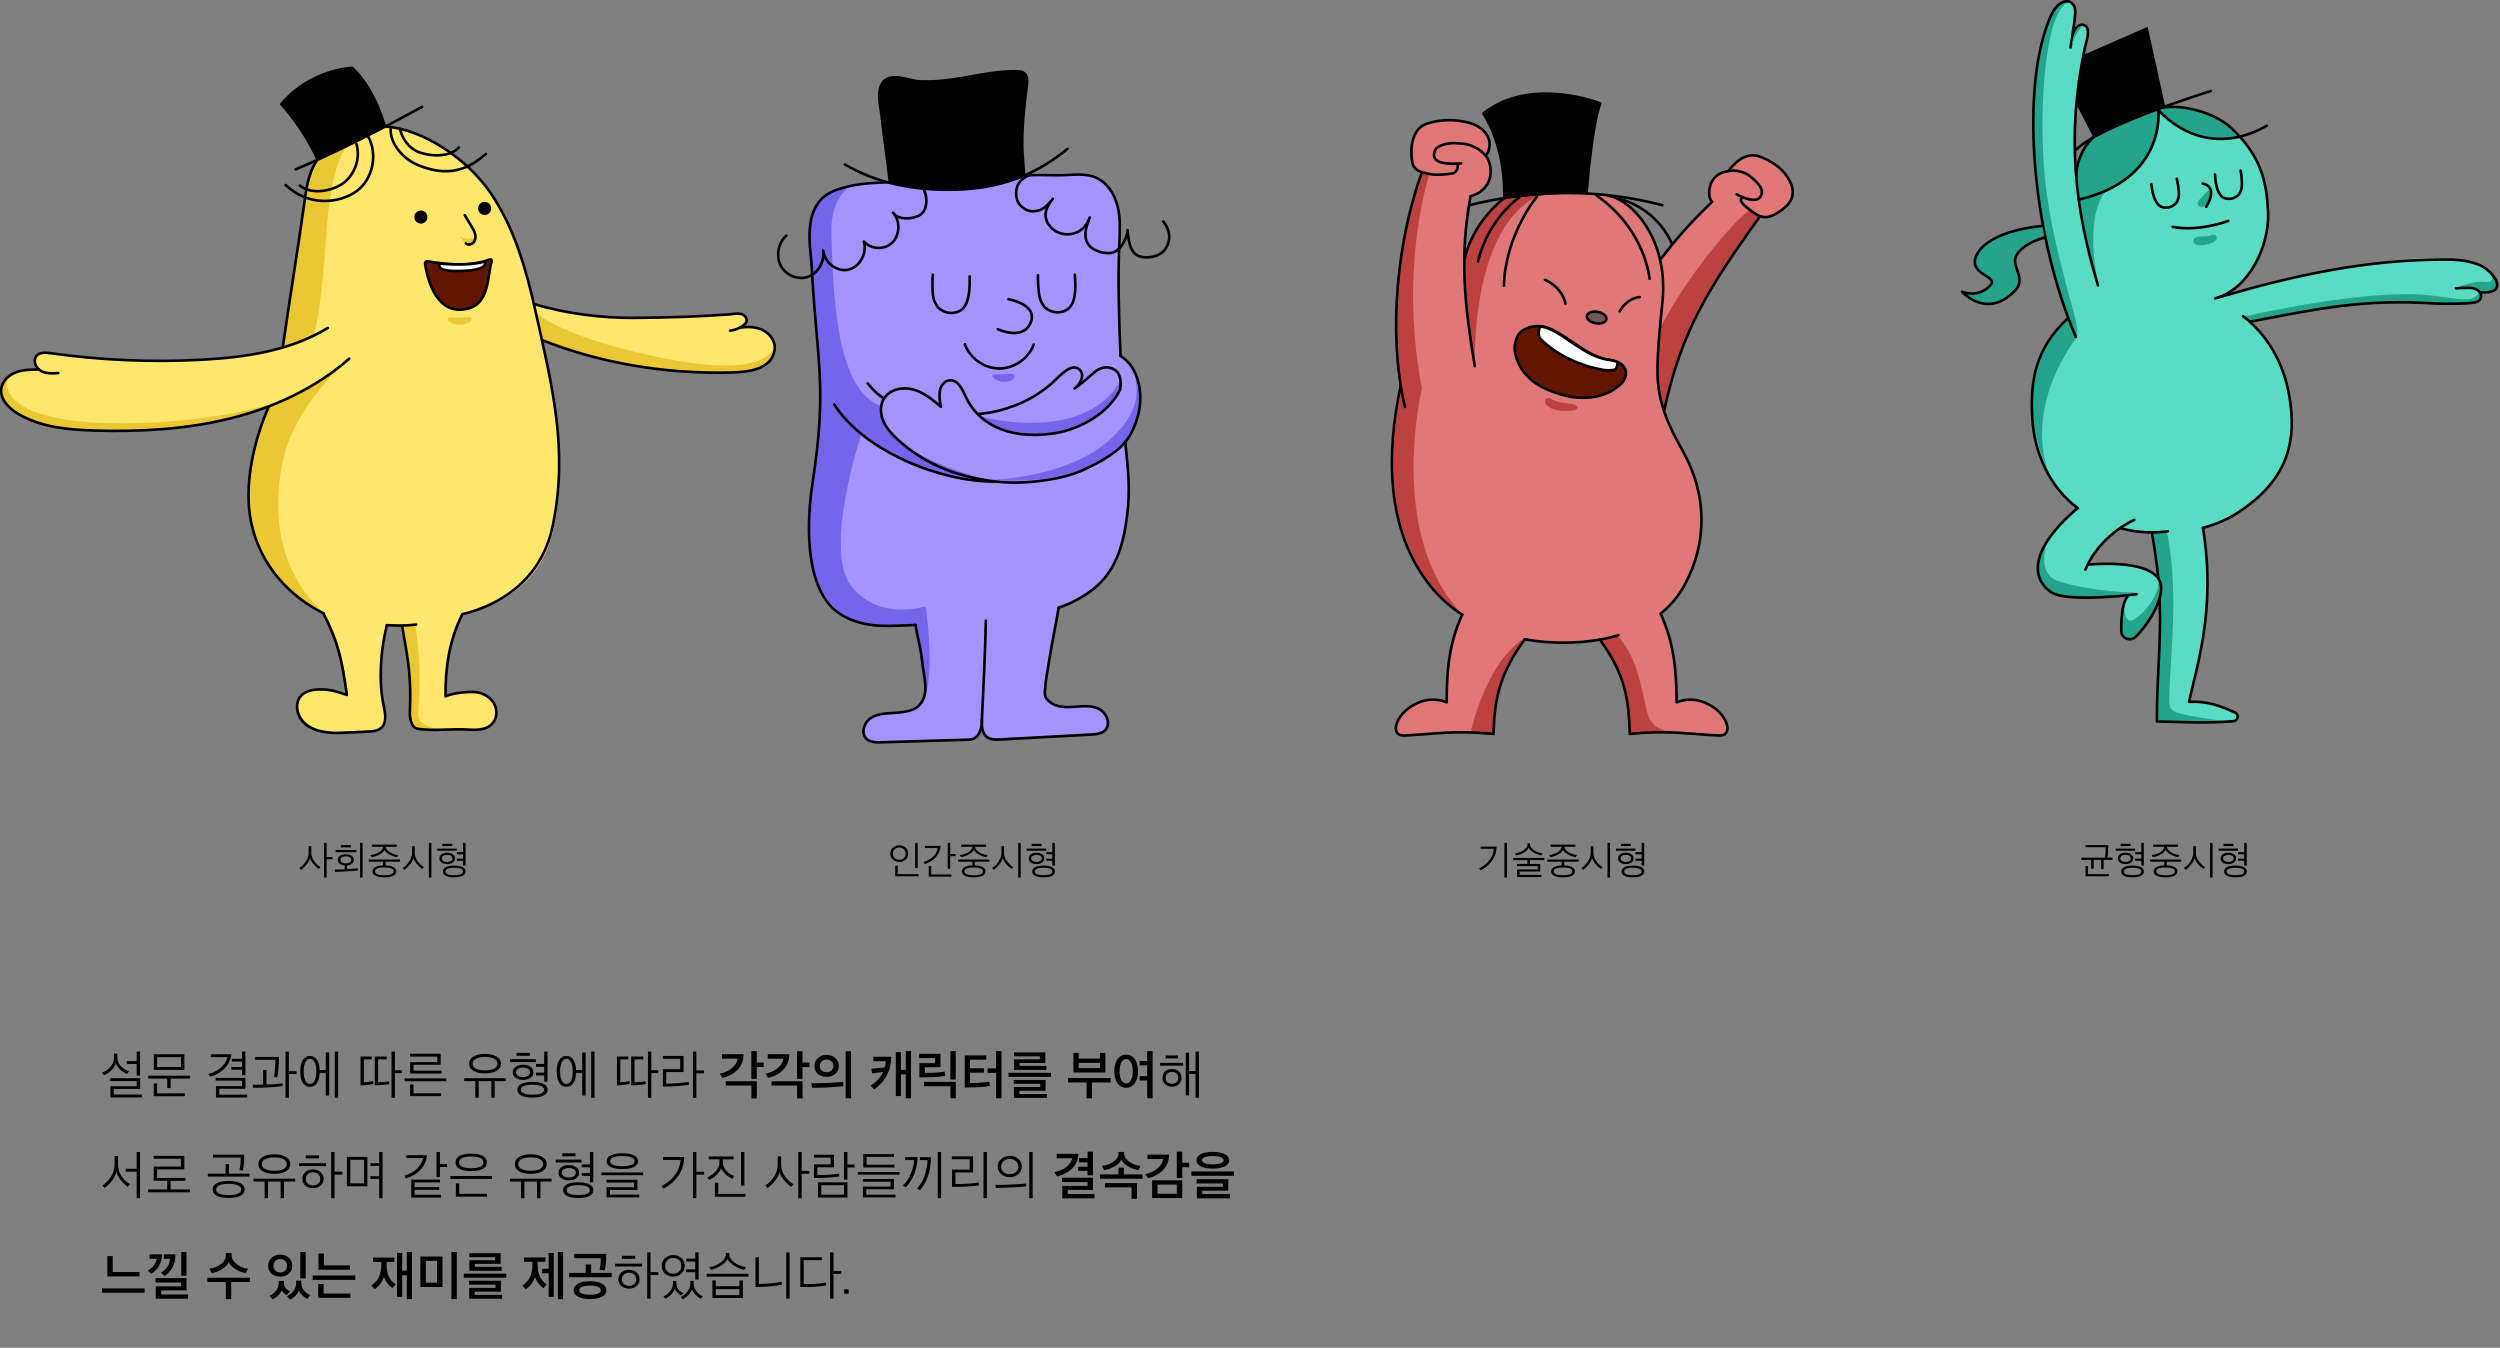 <svg width="946" height="510" viewBox="0 0 946 510" fill="none" xmlns="http://www.w3.org/2000/svg">
<rect x="0" y="0" width="946" height="510" fill="#808080" stroke="none"/>
<path d="M51.72 402.6H47.94V401.52H51.72V397.92H53V407H51.72V402.6ZM48.82 405.36L48.1 406.38C47.167 406.007 46.313 405.473 45.54 404.78C44.78 404.087 44.2 403.287 43.8 402.38C43.227 404.18 41.767 405.687 39.42 406.9L38.64 405.92C39.88 405.413 40.933 404.667 41.8 403.68C42.68 402.68 43.12 401.52 43.12 400.2V398.68H44.4V400.16C44.4 400.853 44.54 401.5 44.82 402.1C45.1 402.7 45.473 403.213 45.94 403.64C46.407 404.053 46.873 404.4 47.34 404.68C47.82 404.96 48.313 405.187 48.82 405.36ZM53.7 415.28H41.78V411.04H51.74V409.08H41.68V407.98H53.02V412.06H43.06V414.18H53.7V415.28ZM69.765 404.84H58.185V398.94H69.765V404.84ZM68.485 403.76V400.02H59.465V403.76H68.485ZM64.565 411.74H63.285V408.14H56.065V407.04H71.845V408.14H64.565V411.74ZM69.925 414.8H58.165V409.98H59.445V413.72H69.925V414.8ZM93.543 415.3H81.723V411H91.583V408.92H81.583V407.86H92.863V412H83.003V414.22H93.543V415.3ZM87.583 398.94C86.997 403.033 84.337 405.873 79.603 407.46L78.843 406.44C80.83 405.867 82.437 405.02 83.663 403.9C84.903 402.767 85.71 401.473 86.083 400.02H79.783V398.94H87.583ZM87.743 401.68V400.64H91.583V397.92H92.863V406.86H91.583V404.8H87.543V403.76H91.583V401.68H87.743ZM112.208 406.42H109.308V415.4H108.028V397.92H109.308V405.34H112.208V406.42ZM106.948 410.98C105.281 411.22 103.361 411.393 101.188 411.5C99.775 411.58 97.988 411.62 95.828 411.62L95.608 410.46C97.821 410.46 99.141 410.453 99.568 410.44V404.88H100.848V410.4C103.088 410.347 105.088 410.18 106.848 409.9L106.948 410.98ZM105.548 399.94C105.561 401.167 105.508 402.533 105.388 404.04C105.281 405.533 105.135 406.74 104.948 407.66L103.708 407.54C103.828 406.847 103.941 405.833 104.048 404.5C104.155 403.153 104.208 401.993 104.208 401.02H96.568V399.94H105.548ZM117.313 399.54C118.419 399.54 119.286 400.02 119.913 400.98C120.553 401.927 120.906 403.233 120.973 404.9H123.273V398.26H124.553V414.54H123.273V405.98H120.973C120.906 407.633 120.553 408.933 119.913 409.88C119.273 410.813 118.406 411.28 117.313 411.28C116.139 411.28 115.226 410.76 114.573 409.72C113.933 408.667 113.613 407.227 113.613 405.4C113.613 403.573 113.933 402.14 114.573 401.1C115.226 400.06 116.139 399.54 117.313 399.54ZM119.053 408.9C119.479 408.047 119.693 406.88 119.693 405.4C119.693 403.92 119.479 402.76 119.053 401.92C118.626 401.08 118.046 400.66 117.313 400.66C116.566 400.66 115.979 401.08 115.553 401.92C115.126 402.76 114.913 403.92 114.913 405.4C114.913 406.88 115.126 408.047 115.553 408.9C115.979 409.74 116.566 410.16 117.313 410.16C118.046 410.16 118.626 409.74 119.053 408.9ZM127.953 415.4H126.673V397.92H127.953V415.4ZM152.071 406.04H149.431V415.4H148.151V397.92H149.431V404.96H152.071V406.04ZM141.311 410.14C139.738 410.5 138.105 410.68 136.411 410.68V399.78H140.691V400.88H137.691V409.52C138.771 409.52 139.918 409.367 141.131 409.06L141.311 410.14ZM147.351 410.18C145.925 410.513 144.078 410.68 141.811 410.68V399.78H146.351V400.88H143.091V409.52C144.758 409.52 146.111 409.387 147.151 409.12L147.351 410.18ZM167.076 406.22H155.216V401.9H165.476V399.82H155.176V398.74H166.756V402.92H156.496V405.14H167.076V406.22ZM168.876 409.14H153.096V408.06H168.876V409.14ZM166.956 414.78H155.196V410.32H156.476V413.7H166.956V414.78ZM189.575 402.5C189.575 403.607 189.035 404.5 187.955 405.18C186.875 405.847 185.395 406.18 183.515 406.18C181.648 406.18 180.175 405.847 179.095 405.18C178.028 404.513 177.495 403.62 177.495 402.5C177.495 401.38 178.028 400.487 179.095 399.82C180.175 399.14 181.648 398.8 183.515 398.8C185.395 398.8 186.875 399.14 187.955 399.82C189.035 400.487 189.575 401.38 189.575 402.5ZM183.515 399.94C182.061 399.94 180.915 400.173 180.075 400.64C179.235 401.107 178.815 401.727 178.815 402.5C178.815 403.287 179.235 403.907 180.075 404.36C180.915 404.813 182.061 405.04 183.515 405.04C184.995 405.04 186.155 404.813 186.995 404.36C187.835 403.907 188.255 403.287 188.255 402.5C188.255 401.727 187.828 401.107 186.975 400.64C186.135 400.173 184.981 399.94 183.515 399.94ZM181.135 415.4H179.855V409.1H175.655V408H191.435V409.1H187.195V415.4H185.915V409.1H181.135V415.4ZM205.759 410.18C206.746 410.7 207.239 411.427 207.239 412.36C207.239 413.293 206.746 414.02 205.759 414.54C204.786 415.06 203.359 415.32 201.479 415.32C199.613 415.32 198.193 415.06 197.219 414.54C196.259 414.02 195.779 413.293 195.779 412.36C195.779 411.413 196.259 410.68 197.219 410.16C198.193 409.64 199.613 409.38 201.479 409.38C203.359 409.38 204.786 409.647 205.759 410.18ZM201.479 410.46C200.093 410.46 199.013 410.627 198.239 410.96C197.479 411.293 197.099 411.76 197.099 412.36C197.099 412.96 197.479 413.42 198.239 413.74C199.013 414.06 200.093 414.22 201.479 414.22C202.893 414.22 203.979 414.067 204.739 413.76C205.513 413.44 205.899 412.973 205.899 412.36C205.899 411.747 205.513 411.28 204.739 410.96C203.966 410.627 202.879 410.46 201.479 410.46ZM202.819 403.7V402.6H205.919V397.92H207.199V409.34H205.919V406.96H202.819V405.88H205.919V403.7H202.819ZM200.479 399.52H195.479V398.4H200.479V399.52ZM202.779 401.9H192.979V400.8H202.779V401.9ZM201.859 405.76C201.859 406.627 201.486 407.327 200.739 407.86C200.006 408.38 199.073 408.64 197.939 408.64C196.793 408.64 195.853 408.38 195.119 407.86C194.386 407.34 194.019 406.64 194.019 405.76C194.019 404.88 194.386 404.18 195.119 403.66C195.853 403.14 196.793 402.88 197.939 402.88C199.086 402.88 200.026 403.14 200.759 403.66C201.493 404.18 201.859 404.88 201.859 405.76ZM199.819 407.08C200.326 406.747 200.579 406.307 200.579 405.76C200.579 405.213 200.326 404.78 199.819 404.46C199.313 404.127 198.686 403.96 197.939 403.96C197.193 403.96 196.559 404.127 196.039 404.46C195.533 404.78 195.279 405.213 195.279 405.76C195.279 406.307 195.539 406.747 196.059 407.08C196.579 407.4 197.206 407.56 197.939 407.56C198.686 407.56 199.313 407.4 199.819 407.08ZM214.344 399.54C215.451 399.54 216.317 400.02 216.944 400.98C217.584 401.927 217.937 403.233 218.004 404.9H220.304V398.26H221.584V414.54H220.304V405.98H218.004C217.937 407.633 217.584 408.933 216.944 409.88C216.304 410.813 215.437 411.28 214.344 411.28C213.171 411.28 212.257 410.76 211.604 409.72C210.964 408.667 210.644 407.227 210.644 405.4C210.644 403.573 210.964 402.14 211.604 401.1C212.257 400.06 213.171 399.54 214.344 399.54ZM216.084 408.9C216.511 408.047 216.724 406.88 216.724 405.4C216.724 403.92 216.511 402.76 216.084 401.92C215.657 401.08 215.077 400.66 214.344 400.66C213.597 400.66 213.011 401.08 212.584 401.92C212.157 402.76 211.944 403.92 211.944 405.4C211.944 406.88 212.157 408.047 212.584 408.9C213.011 409.74 213.597 410.16 214.344 410.16C215.077 410.16 215.657 409.74 216.084 408.9ZM224.984 415.4H223.704V397.92H224.984V415.4ZM249.103 406.04H246.463V415.4H245.183V397.92H246.463V404.96H249.103V406.04ZM238.343 410.14C236.769 410.5 235.136 410.68 233.443 410.68V399.78H237.723V400.88H234.723V409.52C235.803 409.52 236.949 409.367 238.163 409.06L238.343 410.14ZM244.383 410.18C242.956 410.513 241.109 410.68 238.843 410.68V399.78H243.383V400.88H240.123V409.52C241.789 409.52 243.143 409.387 244.183 409.12L244.383 410.18ZM266.407 406.14H263.487V415.4H262.207V397.92H263.487V405.04H266.407V406.14ZM260.727 410.48C257.687 410.933 254.387 411.16 250.827 411.16V404.58H257.387V400.66H250.827V399.56H258.667V405.66H252.107V410.04C253.267 410.04 254.694 409.987 256.387 409.88C258.094 409.76 259.487 409.593 260.567 409.38L260.727 410.48ZM288.986 403.78H286.366V408.28H284.306V397.76H286.366V402.06H288.986V403.78ZM281.406 398.9C281.352 401.247 280.606 403.187 279.166 404.72C277.739 406.253 275.812 407.313 273.386 407.9L272.346 406.3C274.026 405.98 275.519 405.313 276.826 404.3C278.132 403.287 278.906 402.053 279.146 400.6H273.206V398.9H281.406ZM286.386 415.64H284.326V410.76H274.646V409.14H286.386V415.64ZM306.29 403.78H303.67V408.28H301.61V397.76H303.67V402.06H306.29V403.78ZM298.71 398.9C298.657 401.247 297.91 403.187 296.47 404.72C295.044 406.253 293.117 407.313 290.69 407.9L289.65 406.3C291.33 405.98 292.824 405.313 294.13 404.3C295.437 403.287 296.21 402.053 296.45 400.6H290.51V398.9H298.71ZM303.69 415.64H301.63V410.76H291.95V409.14H303.69V415.64ZM317.415 403.42C317.415 404.633 316.968 405.613 316.075 406.36C315.195 407.107 314.088 407.48 312.755 407.48C311.435 407.48 310.342 407.107 309.475 406.36C308.622 405.6 308.195 404.62 308.195 403.42C308.195 402.193 308.628 401.18 309.495 400.38C310.375 399.567 311.462 399.16 312.755 399.16C314.088 399.16 315.195 399.56 316.075 400.36C316.968 401.16 317.415 402.18 317.415 403.42ZM315.355 403.4C315.355 402.653 315.108 402.053 314.615 401.6C314.122 401.147 313.502 400.92 312.755 400.92C312.048 400.92 311.442 401.153 310.935 401.62C310.442 402.087 310.195 402.68 310.195 403.4C310.195 404.093 310.442 404.66 310.935 405.1C311.442 405.527 312.048 405.74 312.755 405.74C313.475 405.74 314.088 405.527 314.595 405.1C315.102 404.66 315.355 404.093 315.355 403.4ZM322.035 397.76V415.58H319.995V397.76H322.035ZM318.995 409.38L319.155 411.02C315.582 411.407 311.635 411.613 307.315 411.64L306.995 409.88C309.355 409.907 311.328 409.873 312.915 409.78C315.315 409.687 317.342 409.553 318.995 409.38ZM344.714 415.58H342.754V406.56H340.914V414.74H338.974V398.12H340.914V404.84H342.754V397.76H344.714V415.58ZM337.234 399.88C337.234 402.427 336.694 404.753 335.614 406.86C334.534 408.953 332.927 410.74 330.794 412.22L329.474 410.8C331.647 409.413 333.214 407.687 334.174 405.62L330.034 406.16L329.694 404.42L334.794 403.94C334.994 403.22 335.127 402.427 335.194 401.56H330.454V399.88H337.234ZM361.658 408.46H359.618V397.76H361.658V408.46ZM361.678 415.58H359.638V411.02H349.678V409.38H361.678V415.58ZM357.438 405.44L357.698 407.06C355.792 407.46 353.278 407.66 350.158 407.66H347.898V402.28H353.818V400.38H347.818V398.76H355.878V403.84H349.958V406C353.505 406 355.998 405.813 357.438 405.44ZM372.323 404.24V405.9H367.063V409.82C370.103 409.82 372.523 409.64 374.323 409.28L374.623 410.9C372.863 411.273 370.29 411.473 366.903 411.5H365.043V399.36H373.203V400.98H367.063V404.24H372.323ZM378.963 415.58H376.923V405.98H373.703V404.28H376.923V397.76H378.963V415.58ZM397.708 407.48H381.608V405.94H397.708V407.48ZM396.128 415.44H383.668V411.32H393.608V410.12H383.608V408.64H395.648V412.76H385.708V413.98H396.128V415.44ZM395.928 404.86H383.728V400.86H393.488V399.72H383.688V398.22H395.548V402.24H385.788V403.36H395.928V404.86ZM418.266 405.82H406.166V398.44H408.186V400.58H416.226V398.4H418.266V405.82ZM413.206 415.6H411.166V409.6H404.166V407.94H420.266V409.6H413.206V415.6ZM416.226 404.16V402.2H408.186V404.16H416.226ZM431.231 408.84L431.271 407.2H434.091V403.12H431.271L431.231 401.46H434.091V397.76H436.151V415.58H434.091V408.84H431.231ZM422.851 409.92C422.051 408.773 421.651 407.253 421.651 405.36C421.651 403.467 422.051 401.947 422.851 400.8C423.664 399.653 424.758 399.08 426.131 399.08C427.504 399.08 428.598 399.653 429.411 400.8C430.224 401.947 430.631 403.473 430.631 405.38C430.631 407.26 430.224 408.773 429.411 409.92C428.598 411.067 427.504 411.64 426.131 411.64C424.758 411.64 423.664 411.067 422.851 409.92ZM427.951 408.74C428.418 407.9 428.651 406.773 428.651 405.36C428.651 403.947 428.418 402.827 427.951 402C427.498 401.16 426.891 400.74 426.131 400.74C425.384 400.74 424.784 401.16 424.331 402C423.878 402.827 423.651 403.947 423.651 405.36C423.651 406.773 423.878 407.9 424.331 408.74C424.784 409.58 425.384 410 426.131 410C426.891 410 427.498 409.58 427.951 408.74ZM453.656 415.4H452.376V406.38H449.956V414.48H448.696V398.36H449.956V405.3H452.376V397.92H453.656V415.4ZM446.096 405.44C446.762 406.053 447.096 406.86 447.096 407.86C447.096 408.86 446.762 409.667 446.096 410.28C445.429 410.893 444.556 411.2 443.476 411.2C442.422 411.2 441.556 410.887 440.876 410.26C440.209 409.62 439.876 408.82 439.876 407.86C439.876 406.847 440.209 406.033 440.876 405.42C441.542 404.807 442.409 404.5 443.476 404.5C444.556 404.5 445.429 404.813 446.096 405.44ZM445.856 407.86C445.856 407.18 445.629 406.633 445.176 406.22C444.736 405.807 444.169 405.6 443.476 405.6C442.782 405.6 442.209 405.813 441.756 406.24C441.316 406.653 441.096 407.193 441.096 407.86C441.096 408.54 441.316 409.087 441.756 409.5C442.209 409.913 442.782 410.12 443.476 410.12C444.169 410.12 444.736 409.907 445.176 409.48C445.629 409.053 445.856 408.513 445.856 407.86ZM447.716 403.26H438.956V402.18H447.716V403.26ZM445.736 400.5H441.096V399.38H445.736V400.5ZM53 453.4H51.72V443.36H47.58V442.28H51.72V435.92H53V453.4ZM49.18 448.1L48.36 449.08C47.467 448.48 46.607 447.673 45.78 446.66C44.953 445.647 44.367 444.613 44.02 443.56C43.713 444.653 43.167 445.72 42.38 446.76C41.607 447.787 40.68 448.713 39.6 449.54L38.72 448.58C40 447.807 41.093 446.693 42 445.24C42.907 443.773 43.36 442.313 43.36 440.86V437.44H44.68V440.84C44.68 442.32 45.12 443.727 46 445.06C46.88 446.393 47.94 447.407 49.18 448.1ZM71.845 451.16H56.065V450.06H63.285V446.82H58.165V441.42H68.465V438.46H58.165V437.38H69.745V442.5H59.445V445.74H70.205V446.82H64.565V450.06H71.845V451.16ZM91.023 447.74C92.063 448.3 92.583 449.087 92.583 450.1C92.583 451.113 92.063 451.9 91.023 452.46C89.983 453.02 88.483 453.3 86.523 453.3C84.577 453.3 83.077 453.02 82.023 452.46C80.983 451.9 80.463 451.113 80.463 450.1C80.463 449.087 80.983 448.3 82.023 447.74C83.077 447.18 84.577 446.9 86.523 446.9C88.483 446.9 89.983 447.18 91.023 447.74ZM89.983 448.52C89.143 448.147 87.99 447.96 86.523 447.96C85.057 447.96 83.897 448.147 83.043 448.52C82.203 448.893 81.783 449.42 81.783 450.1C81.783 450.793 82.203 451.327 83.043 451.7C83.883 452.06 85.043 452.24 86.523 452.24C88.003 452.24 89.163 452.06 90.003 451.7C90.843 451.327 91.263 450.793 91.263 450.1C91.263 449.42 90.837 448.893 89.983 448.52ZM94.403 445.22H78.623V444.12H85.363V440.52H86.643V444.12H94.403V445.22ZM92.383 436.92V438.56C92.383 440.107 92.21 441.56 91.863 442.92L90.603 442.74C90.897 441.673 91.043 440.54 91.043 439.34L91.063 438.02H80.603V436.92H92.383ZM109.848 440.5C109.848 441.607 109.308 442.5 108.228 443.18C107.148 443.847 105.668 444.18 103.788 444.18C101.921 444.18 100.448 443.847 99.368 443.18C98.301 442.513 97.768 441.62 97.768 440.5C97.768 439.38 98.301 438.487 99.368 437.82C100.448 437.14 101.921 436.8 103.788 436.8C105.668 436.8 107.148 437.14 108.228 437.82C109.308 438.487 109.848 439.38 109.848 440.5ZM103.788 437.94C102.335 437.94 101.188 438.173 100.348 438.64C99.508 439.107 99.088 439.727 99.088 440.5C99.088 441.287 99.508 441.907 100.348 442.36C101.188 442.813 102.335 443.04 103.788 443.04C105.268 443.04 106.428 442.813 107.268 442.36C108.108 441.907 108.528 441.287 108.528 440.5C108.528 439.727 108.101 439.107 107.248 438.64C106.408 438.173 105.255 437.94 103.788 437.94ZM101.408 453.4H100.128V447.1H95.928V446H111.708V447.1H107.468V453.4H106.188V447.1H101.408V453.4ZM129.513 444.46H126.593V453.4H125.313V435.92H126.593V443.36H129.513V444.46ZM120.753 438.34H115.693V437.2H120.753V438.34ZM123.393 441.24H113.173V440.16H123.393V441.24ZM122.453 446.08C122.453 447.093 122.079 447.94 121.333 448.62C120.586 449.287 119.619 449.62 118.433 449.62C117.246 449.62 116.273 449.287 115.513 448.62C114.766 447.94 114.393 447.093 114.393 446.08C114.393 445.053 114.766 444.2 115.513 443.52C116.259 442.84 117.233 442.5 118.433 442.5C119.619 442.5 120.586 442.84 121.333 443.52C122.079 444.2 122.453 445.053 122.453 446.08ZM120.393 447.86C120.913 447.393 121.173 446.8 121.173 446.08C121.173 445.36 120.913 444.767 120.393 444.3C119.873 443.833 119.219 443.6 118.433 443.6C117.646 443.6 116.993 443.833 116.473 444.3C115.953 444.767 115.693 445.36 115.693 446.08C115.693 446.8 115.953 447.393 116.473 447.86C116.993 448.327 117.646 448.56 118.433 448.56C119.219 448.56 119.873 448.327 120.393 447.86ZM140.157 441.2V440.16H143.477V435.92H144.757V453.4H143.477V446.1H140.157V445.04H143.477V441.2H140.157ZM139.017 448.88H131.277V437.78H139.017V448.88ZM137.757 447.78V438.88H132.557V447.78H137.757ZM169.176 441.6H166.456V445.4H165.176V435.92H166.456V440.52H169.176V441.6ZM166.896 453.16H155.616V446.36H166.496V447.42H156.896V449.2H166.236V450.22H156.896V452.12H166.896V453.16ZM153.756 437.12H161.596C161.089 441.36 158.449 444.3 153.676 445.94L152.996 444.9C154.969 444.313 156.569 443.427 157.796 442.24C159.023 441.04 159.789 439.7 160.096 438.22H153.756V437.12ZM186.181 446.1H170.401V445H186.181V446.1ZM184.261 452.82H172.501V447.8H173.781V451.74H184.261V452.82ZM182.661 437.38C183.687 437.927 184.201 438.747 184.201 439.84C184.201 440.933 183.687 441.76 182.661 442.32C181.634 442.867 180.174 443.14 178.281 443.14C176.401 443.14 174.947 442.867 173.921 442.32C172.894 441.76 172.381 440.933 172.381 439.84C172.381 438.747 172.894 437.927 173.921 437.38C174.961 436.82 176.421 436.54 178.301 436.54C180.181 436.54 181.634 436.82 182.661 437.38ZM178.301 437.62C176.874 437.62 175.747 437.807 174.921 438.18C174.107 438.553 173.701 439.107 173.701 439.84C173.701 440.56 174.107 441.113 174.921 441.5C175.734 441.873 176.854 442.06 178.281 442.06C179.721 442.06 180.854 441.873 181.681 441.5C182.521 441.113 182.941 440.56 182.941 439.84C182.941 439.107 182.527 438.553 181.701 438.18C180.874 437.807 179.741 437.62 178.301 437.62ZM206.879 440.5C206.879 441.607 206.339 442.5 205.259 443.18C204.179 443.847 202.699 444.18 200.819 444.18C198.953 444.18 197.479 443.847 196.399 443.18C195.333 442.513 194.799 441.62 194.799 440.5C194.799 439.38 195.333 438.487 196.399 437.82C197.479 437.14 198.953 436.8 200.819 436.8C202.699 436.8 204.179 437.14 205.259 437.82C206.339 438.487 206.879 439.38 206.879 440.5ZM200.819 437.94C199.366 437.94 198.219 438.173 197.379 438.64C196.539 439.107 196.119 439.727 196.119 440.5C196.119 441.287 196.539 441.907 197.379 442.36C198.219 442.813 199.366 443.04 200.819 443.04C202.299 443.04 203.459 442.813 204.299 442.36C205.139 441.907 205.559 441.287 205.559 440.5C205.559 439.727 205.133 439.107 204.279 438.64C203.439 438.173 202.286 437.94 200.819 437.94ZM198.439 453.4H197.159V447.1H192.959V446H208.739V447.1H204.499V453.4H203.219V447.1H198.439V453.4ZM223.064 448.18C224.051 448.7 224.544 449.427 224.544 450.36C224.544 451.293 224.051 452.02 223.064 452.54C222.091 453.06 220.664 453.32 218.784 453.32C216.917 453.32 215.497 453.06 214.524 452.54C213.564 452.02 213.084 451.293 213.084 450.36C213.084 449.413 213.564 448.68 214.524 448.16C215.497 447.64 216.917 447.38 218.784 447.38C220.664 447.38 222.091 447.647 223.064 448.18ZM218.784 448.46C217.397 448.46 216.317 448.627 215.544 448.96C214.784 449.293 214.404 449.76 214.404 450.36C214.404 450.96 214.784 451.42 215.544 451.74C216.317 452.06 217.397 452.22 218.784 452.22C220.197 452.22 221.284 452.067 222.044 451.76C222.817 451.44 223.204 450.973 223.204 450.36C223.204 449.747 222.817 449.28 222.044 448.96C221.271 448.627 220.184 448.46 218.784 448.46ZM220.124 441.7V440.6H223.224V435.92H224.504V447.34H223.224V444.96H220.124V443.88H223.224V441.7H220.124ZM217.784 437.52H212.784V436.4H217.784V437.52ZM220.084 439.9H210.284V438.8H220.084V439.9ZM219.164 443.76C219.164 444.627 218.791 445.327 218.044 445.86C217.311 446.38 216.377 446.64 215.244 446.64C214.097 446.64 213.157 446.38 212.424 445.86C211.691 445.34 211.324 444.64 211.324 443.76C211.324 442.88 211.691 442.18 212.424 441.66C213.157 441.14 214.097 440.88 215.244 440.88C216.391 440.88 217.331 441.14 218.064 441.66C218.797 442.18 219.164 442.88 219.164 443.76ZM217.124 445.08C217.631 444.747 217.884 444.307 217.884 443.76C217.884 443.213 217.631 442.78 217.124 442.46C216.617 442.127 215.991 441.96 215.244 441.96C214.497 441.96 213.864 442.127 213.344 442.46C212.837 442.78 212.584 443.213 212.584 443.76C212.584 444.307 212.844 444.747 213.364 445.08C213.884 445.4 214.511 445.56 215.244 445.56C215.991 445.56 216.617 445.4 217.124 445.08ZM243.349 444.7H227.569V443.66H243.349V444.7ZM241.889 453.1H229.529V449.24H239.929V447.48H229.469V446.4H241.209V450.26H230.809V452.04H241.889V453.1ZM241.409 439.38C241.409 440.38 240.889 441.127 239.849 441.62C238.809 442.113 237.349 442.36 235.469 442.36C233.615 442.36 232.162 442.113 231.109 441.62C230.069 441.113 229.549 440.367 229.549 439.38C229.549 438.393 230.069 437.653 231.109 437.16C232.162 436.653 233.615 436.4 235.469 436.4C237.349 436.4 238.809 436.653 239.849 437.16C240.889 437.653 241.409 438.393 241.409 439.38ZM238.869 437.94C238.029 437.607 236.895 437.44 235.469 437.44C234.042 437.44 232.915 437.607 232.089 437.94C231.275 438.273 230.869 438.753 230.869 439.38C230.869 440.007 231.275 440.487 232.089 440.82C232.915 441.14 234.042 441.3 235.469 441.3C236.895 441.3 238.029 441.14 238.869 440.82C239.709 440.487 240.129 440.007 240.129 439.38C240.129 438.753 239.709 438.273 238.869 437.94ZM263.487 435.92V443.38H266.447V444.48H263.487V453.4H262.207V435.92H263.487ZM258.887 437.82C258.834 440.553 258.101 442.92 256.687 444.92C255.274 446.92 253.407 448.547 251.087 449.8L250.307 448.78C252.507 447.687 254.221 446.287 255.447 444.58C256.687 442.86 257.387 440.973 257.547 438.92H250.887V437.82H258.887ZM268.192 438.68V437.6H277.612V438.68H273.512V439.88C273.512 440.973 273.952 442.007 274.832 442.98C275.712 443.953 276.712 444.62 277.832 444.98L277.132 446.04C276.225 445.667 275.365 445.107 274.552 444.36C273.752 443.613 273.179 442.847 272.832 442.06C272.632 442.833 272.079 443.66 271.172 444.54C270.279 445.407 269.339 446.06 268.352 446.5L267.612 445.54C268.799 445.06 269.865 444.28 270.812 443.2C271.759 442.107 272.232 441 272.232 439.88V438.68H268.192ZM282.052 452.84H270.512V447.54H271.792V451.76H282.052V452.84ZM281.672 448.62H280.392V435.92H281.672V448.62ZM306.27 444.16H303.35V453.4H302.07V435.92H303.35V443.06H306.27V444.16ZM300.27 448.1L299.41 449.12C298.49 448.467 297.597 447.64 296.73 446.64C295.864 445.627 295.27 444.613 294.95 443.6C294.644 444.68 294.09 445.74 293.29 446.78C292.504 447.807 291.564 448.74 290.47 449.58L289.59 448.58C290.87 447.793 291.97 446.673 292.89 445.22C293.824 443.767 294.29 442.313 294.29 440.86V437.56H295.61V440.84C295.61 442.32 296.07 443.727 296.99 445.06C297.91 446.38 299.004 447.393 300.27 448.1ZM323.375 441.76H320.655V446.36H319.375V435.92H320.655V440.66H323.375V441.76ZM320.675 453.14H309.515V447.4H320.675V453.14ZM319.395 452.06V448.48H310.775V452.06H319.395ZM317.615 445.18C314.855 445.567 311.648 445.753 307.995 445.74V440.62H314.315V438.04H307.975V436.96H315.595V441.72H309.275V444.62C312.408 444.687 315.135 444.507 317.455 444.08L317.615 445.18ZM340.38 444.5H324.6V443.48H340.38V444.5ZM338.86 453.1H326.52V449H336.98V447.18H326.48V446.14H338.26V450.02H327.8V452.06H338.86V453.1ZM338.46 441.78H326.66V436.72H338.28V437.76H327.94V440.74H338.46V441.78ZM356.125 453.4H354.845V435.92H356.125V453.4ZM347.205 437.86C347.205 439.913 346.818 441.953 346.045 443.98C345.285 446.007 344.185 447.78 342.745 449.3L341.645 448.54C342.885 447.42 343.891 445.92 344.665 444.04C345.438 442.16 345.845 440.467 345.885 438.96H342.485V437.86H347.205ZM352.265 437.86C352.265 442.953 350.891 447.14 348.145 450.42L347.005 449.7C347.711 449.007 348.331 448.147 348.865 447.12C349.411 446.093 349.825 445.067 350.105 444.04C350.398 443 350.611 442.053 350.745 441.2C350.891 440.333 350.965 439.587 350.965 438.96H348.105V437.86H352.265ZM370.469 448.56C367.736 448.947 364.329 449.14 360.249 449.14V442.58H366.929V438.66H360.169V437.56H368.209V443.66H361.529V448.04C365.156 448.067 368.083 447.867 370.309 447.44L370.469 448.56ZM373.429 453.4H372.149V435.92H373.429V453.4ZM389.474 435.92H390.754V453.4H389.474V435.92ZM386.634 441.46C386.634 442.62 386.194 443.573 385.314 444.32C384.434 445.067 383.361 445.44 382.094 445.44C380.814 445.44 379.734 445.06 378.854 444.3C377.974 443.527 377.534 442.58 377.534 441.46C377.534 440.273 377.974 439.3 378.854 438.54C379.734 437.78 380.814 437.4 382.094 437.4C383.401 437.4 384.481 437.773 385.334 438.52C386.201 439.253 386.634 440.233 386.634 441.46ZM385.334 441.46C385.334 440.567 385.021 439.853 384.394 439.32C383.781 438.787 383.014 438.52 382.094 438.52C381.187 438.52 380.414 438.8 379.774 439.36C379.147 439.907 378.834 440.607 378.834 441.46C378.834 442.287 379.147 442.973 379.774 443.52C380.401 444.053 381.174 444.32 382.094 444.32C382.987 444.32 383.747 444.053 384.374 443.52C385.014 442.973 385.334 442.287 385.334 441.46ZM388.374 448.92C387.081 449.067 385.054 449.213 382.294 449.36C380.334 449.453 378.527 449.513 376.874 449.54L376.654 448.36C378.441 448.387 380.301 448.347 382.234 448.24C385.194 448.12 387.201 447.987 388.254 447.84L388.374 448.92ZM414.173 453.46H401.973V448.76H411.533V447.3H401.853V445.66H413.573V450.28H404.033V451.82H414.173V453.46ZM408.053 436.6C408.013 437.773 407.766 438.853 407.313 439.84C406.859 440.827 406.253 441.667 405.493 442.36C404.733 443.053 403.899 443.633 402.993 444.1C402.086 444.567 401.099 444.933 400.033 445.2L398.972 443.54C400.719 443.22 402.206 442.6 403.433 441.68C404.659 440.747 405.433 439.62 405.753 438.3H399.853V436.6H408.053ZM413.573 444.72H411.533V443.04H407.973V441.48H411.533V439.82H408.273V438.24H411.533V435.76H413.573V444.72ZM432.317 446.04H416.217V444.4H423.237V441.84H425.277V444.4H432.317V446.04ZM431.637 441.16L430.737 442.78C429.391 442.553 428.084 442.073 426.817 441.34C425.551 440.593 424.704 439.753 424.277 438.82C423.864 439.767 423.044 440.607 421.817 441.34C420.591 442.06 419.264 442.533 417.837 442.76L416.957 441.16C418.571 440.987 420.017 440.467 421.297 439.6C422.591 438.733 423.237 437.687 423.237 436.46V435.9H425.357V436.46C425.357 437.287 425.711 438.067 426.417 438.8C427.124 439.52 427.951 440.08 428.897 440.48C429.844 440.88 430.757 441.107 431.637 441.16ZM418.097 447.66H430.237V453.64H428.197V449.3H418.097V447.66ZM449.982 441.7H447.362V445.76H445.302V435.76H447.362V439.98H449.982V441.7ZM442.402 436.9C442.349 439.233 441.602 441.16 440.162 442.68C438.735 444.187 436.809 445.247 434.382 445.86L433.342 444.24C435.022 443.92 436.515 443.267 437.822 442.28C439.129 441.28 439.902 440.053 440.142 438.6H434.222V436.9H442.402ZM447.362 453.36H435.962V446.64H447.362V453.36ZM445.302 451.74V448.26H438.022V451.74H445.302ZM466.927 444.92H450.827V443.28H466.927V444.92ZM465.447 453.46H452.887V449.06H462.727V447.82H452.787V446.2H464.787V450.56H454.927V451.84H465.447V453.46ZM458.907 435.86C460.853 435.86 462.373 436.153 463.467 436.74C464.56 437.313 465.107 438.08 465.107 439.04C465.107 440 464.56 440.767 463.467 441.34C462.373 441.913 460.853 442.2 458.907 442.2C456.973 442.2 455.46 441.913 454.367 441.34C453.287 440.767 452.747 440 452.747 439.04C452.747 438.08 453.287 437.313 454.367 436.74C455.46 436.153 456.973 435.86 458.907 435.86ZM461.907 437.88C461.187 437.587 460.187 437.44 458.907 437.44C457.627 437.44 456.627 437.587 455.907 437.88C455.187 438.16 454.827 438.547 454.827 439.04C454.827 439.52 455.187 439.9 455.907 440.18C456.627 440.46 457.627 440.6 458.907 440.6C460.187 440.6 461.187 440.46 461.907 440.18C462.64 439.9 463.007 439.52 463.007 439.04C463.007 438.547 462.64 438.16 461.907 437.88ZM54.7 489.18H38.6V487.54H54.7V489.18ZM52.78 482.98H40.62V475.3H42.66V481.36H52.78V482.98ZM71.165 491.44H58.945V486.76H68.545V485.3H58.865V483.64H70.585V488.28H61.005V489.82H71.165V491.44ZM70.565 482.74H68.585V473.76H70.565V482.74ZM56.585 474.64H61.285C61.285 477.827 59.925 480.28 57.205 482L55.905 480.74C56.878 480.26 57.658 479.633 58.245 478.86C58.831 478.073 59.178 477.227 59.285 476.32H56.585V474.64ZM62.025 474.64H66.405C66.405 476.467 66.071 478.033 65.405 479.34C64.738 480.633 63.718 481.793 62.345 482.82L60.925 481.6C63.005 480.347 64.151 478.587 64.365 476.32H62.025V474.64ZM87.503 491.6H85.463V485.12H78.463V483.5H94.563V485.12H87.503V491.6ZM93.883 480.08L92.943 481.74C91.597 481.513 90.297 481.007 89.043 480.22C87.803 479.433 86.963 478.553 86.523 477.58C86.15 478.54 85.343 479.413 84.103 480.2C82.863 480.987 81.543 481.507 80.143 481.76L79.243 480.08C80.883 479.893 82.33 479.32 83.583 478.36C84.837 477.4 85.463 476.3 85.463 475.06V474.16H87.623V475.06C87.623 475.873 87.943 476.66 88.583 477.42C89.237 478.167 90.037 478.773 90.983 479.24C91.943 479.707 92.91 479.987 93.883 480.08ZM113.622 473.76H115.682V483.72H113.622V473.76ZM109.282 475.94C110.175 476.74 110.622 477.753 110.622 478.98C110.622 480.207 110.182 481.2 109.302 481.96C108.435 482.707 107.349 483.08 106.042 483.08C104.749 483.08 103.662 482.707 102.782 481.96C101.902 481.2 101.462 480.207 101.462 478.98C101.462 477.767 101.902 476.76 102.782 475.96C103.675 475.147 104.762 474.74 106.042 474.74C107.322 474.74 108.402 475.14 109.282 475.94ZM108.622 478.96C108.622 478.24 108.382 477.64 107.902 477.16C107.435 476.667 106.815 476.42 106.042 476.42C105.282 476.42 104.662 476.667 104.182 477.16C103.702 477.653 103.462 478.253 103.462 478.96C103.462 479.707 103.702 480.32 104.182 480.8C104.662 481.28 105.282 481.52 106.042 481.52C106.802 481.52 107.422 481.28 107.902 480.8C108.382 480.307 108.622 479.693 108.622 478.96ZM117.402 490.04L116.282 491.52C115.655 491.24 115.015 490.787 114.362 490.16C113.722 489.547 113.295 488.927 113.082 488.3C112.909 488.94 112.495 489.593 111.842 490.26C111.189 490.94 110.502 491.46 109.782 491.82L108.622 490.44C109.675 489.96 110.509 489.28 111.122 488.4C111.749 487.52 112.062 486.52 112.062 485.4V484.58H114.042V485.38C114.042 486.473 114.349 487.433 114.962 488.26C115.575 489.087 116.389 489.68 117.402 490.04ZM108.422 490.06C108.062 489.873 107.702 489.613 107.342 489.28C106.982 488.933 106.715 488.58 106.542 488.22C106.329 488.927 105.902 489.593 105.262 490.22C104.635 490.847 103.909 491.34 103.082 491.7L101.962 490.32C102.962 489.893 103.795 489.26 104.462 488.42C105.129 487.567 105.462 486.6 105.462 485.52V484.68H107.462V485.42C107.462 486.247 107.695 486.94 108.162 487.5C108.629 488.06 109.155 488.433 109.742 488.62L108.422 490.06ZM134.427 484.3H118.327V482.64H134.427V484.3ZM132.447 480.46H120.507V474.34H122.567V478.82H132.447V480.46ZM132.567 491.1H120.407V485.86H122.467V489.46H132.567V491.1ZM155.905 491.58H153.945V482.56H152.185V490.74H150.245V474.12H152.185V480.84H153.945V473.76H155.905V491.58ZM149.705 485.92L148.505 487.4C147.865 487 147.218 486.38 146.565 485.54C145.925 484.687 145.492 483.853 145.265 483.04C145.065 483.907 144.632 484.8 143.965 485.72C143.298 486.627 142.572 487.32 141.785 487.8L140.505 486.42C143.025 484.753 144.285 482.193 144.285 478.74V477.5H141.145V475.86H149.205V477.5H146.285V478.68C146.285 480.4 146.592 481.887 147.205 483.14C147.832 484.393 148.665 485.32 149.705 485.92ZM172.85 491.58H170.81V473.76H172.85V491.58ZM165.37 485.34V477.12H161.13V485.34H165.37ZM167.45 475.48V487H159.07V475.48H167.45ZM191.595 483.48H175.495V481.94H191.595V483.48ZM190.015 491.44H177.555V487.32H187.495V486.12H177.495V484.64H189.535V488.76H179.595V489.98H190.015V491.44ZM189.815 480.86H177.615V476.86H187.375V475.72H177.575V474.22H189.435V478.24H179.675V479.36H189.815V480.86ZM206.873 485.96L205.673 487.44C205.033 487.04 204.386 486.42 203.733 485.58C203.093 484.727 202.66 483.893 202.433 483.08C202.233 483.947 201.8 484.84 201.133 485.76C200.466 486.667 199.74 487.36 198.953 487.84L197.673 486.46C200.193 484.793 201.453 482.233 201.453 478.78V477.46H198.313V475.8H206.373V477.46H203.453V478.72C203.453 480.44 203.76 481.927 204.373 483.18C205 484.433 205.833 485.36 206.873 485.96ZM209.533 490.74H207.613V481.8H205.173V480.1H207.613V474.12H209.533V490.74ZM213.073 491.58H211.113V473.76H213.073V491.58ZM227.838 485.74C228.918 486.34 229.458 487.16 229.458 488.2C229.458 489.24 228.918 490.06 227.838 490.66C226.758 491.26 225.238 491.56 223.278 491.56C221.318 491.56 219.791 491.253 218.698 490.64C217.604 490.04 217.058 489.227 217.058 488.2C217.058 487.16 217.604 486.34 218.698 485.74C219.791 485.127 221.318 484.82 223.278 484.82C225.238 484.82 226.758 485.127 227.838 485.74ZM231.458 483.28H215.358V481.66H221.618V478.48H223.678V481.66H231.458V483.28ZM229.378 474.46C229.444 476.793 229.264 478.88 228.838 480.72L226.858 480.44C227.204 479.053 227.358 477.607 227.318 476.1H217.258V474.46H229.378ZM223.278 486.48C221.998 486.48 220.991 486.633 220.258 486.94C219.538 487.233 219.178 487.653 219.178 488.2C219.178 488.76 219.538 489.187 220.258 489.48C220.991 489.773 221.998 489.92 223.278 489.92C224.558 489.92 225.558 489.773 226.278 489.48C226.998 489.187 227.358 488.76 227.358 488.2C227.358 487.653 226.991 487.233 226.258 486.94C225.538 486.633 224.544 486.48 223.278 486.48ZM249.103 482.46H246.183V491.4H244.903V473.92H246.183V481.36H249.103V482.46ZM240.343 476.34H235.283V475.2H240.343V476.34ZM242.983 479.24H232.763V478.16H242.983V479.24ZM242.043 484.08C242.043 485.093 241.669 485.94 240.923 486.62C240.176 487.287 239.209 487.62 238.023 487.62C236.836 487.62 235.863 487.287 235.103 486.62C234.356 485.94 233.983 485.093 233.983 484.08C233.983 483.053 234.356 482.2 235.103 481.52C235.849 480.84 236.823 480.5 238.023 480.5C239.209 480.5 240.176 480.84 240.923 481.52C241.669 482.2 242.043 483.053 242.043 484.08ZM239.983 485.86C240.503 485.393 240.763 484.8 240.763 484.08C240.763 483.36 240.503 482.767 239.983 482.3C239.463 481.833 238.809 481.6 238.023 481.6C237.236 481.6 236.583 481.833 236.063 482.3C235.543 482.767 235.283 483.36 235.283 484.08C235.283 484.8 235.543 485.393 236.063 485.86C236.583 486.327 237.236 486.56 238.023 486.56C238.809 486.56 239.463 486.327 239.983 485.86ZM254.747 474.92C255.961 474.92 256.987 475.293 257.827 476.04C258.681 476.787 259.107 477.767 259.107 478.98C259.107 480.193 258.681 481.18 257.827 481.94C256.987 482.687 255.961 483.06 254.747 483.06C253.521 483.06 252.487 482.687 251.647 481.94C250.807 481.193 250.387 480.213 250.387 479C250.387 477.787 250.807 476.807 251.647 476.06C252.487 475.3 253.521 474.92 254.747 474.92ZM254.747 476.02C253.867 476.02 253.134 476.3 252.547 476.86C251.974 477.407 251.687 478.113 251.687 478.98C251.687 479.847 251.974 480.56 252.547 481.12C253.134 481.68 253.867 481.96 254.747 481.96C255.667 481.96 256.407 481.687 256.967 481.14C257.527 480.593 257.807 479.88 257.807 479C257.807 478.12 257.527 477.407 256.967 476.86C256.407 476.3 255.667 476.02 254.747 476.02ZM259.687 477.36V476.28H263.087V473.92H264.367V484.18H263.087V481.4H259.687V480.32H263.087V477.36H259.687ZM265.167 491.42H265.147C264.494 491.087 263.834 490.587 263.167 489.92C262.501 489.24 262.061 488.587 261.847 487.96C261.621 488.64 261.174 489.333 260.507 490.04C259.841 490.747 259.147 491.28 258.427 491.64L257.627 490.78C258.614 490.3 259.454 489.613 260.147 488.72C260.854 487.813 261.207 486.867 261.207 485.88V484.68H262.487V485.78C262.487 486.793 262.847 487.753 263.567 488.66C264.287 489.567 265.087 490.187 265.967 490.52L265.167 491.42ZM258.647 489.32L257.727 490.22C257.221 489.94 256.747 489.58 256.307 489.14C255.867 488.687 255.541 488.2 255.327 487.68C255.127 488.347 254.681 489.053 253.987 489.8C253.307 490.533 252.581 491.087 251.807 491.46L251.047 490.54C251.981 490.153 252.814 489.507 253.547 488.6C254.281 487.693 254.647 486.74 254.647 485.74V484.7H255.927V485.6C255.927 486.507 256.187 487.28 256.707 487.92C257.227 488.56 257.874 489.027 258.647 489.32ZM282.252 479.46L281.632 480.48C280.285 480.213 278.999 479.687 277.772 478.9C276.545 478.113 275.725 477.287 275.312 476.42C274.952 477.273 274.152 478.093 272.912 478.88C271.672 479.667 270.372 480.2 269.012 480.48L268.392 479.46C269.312 479.353 270.245 479.08 271.192 478.64C272.152 478.2 272.965 477.62 273.632 476.9C274.312 476.18 274.652 475.447 274.652 474.7V474.14H275.972V474.7C275.972 475.447 276.312 476.18 276.992 476.9C277.672 477.62 278.485 478.2 279.432 478.64C280.392 479.08 281.332 479.353 282.252 479.46ZM283.212 483.1H267.432V482H283.212V483.1ZM281.092 491.16H269.572V484.54H270.852V486.7H279.812V484.54H281.092V491.16ZM279.812 490.08V487.8H270.852V490.08H279.812ZM298.797 491.4H297.517V473.92H298.797V491.4ZM295.917 486.12C294.757 486.373 293.203 486.587 291.257 486.76C289.323 486.92 287.53 487 285.877 487V475.72H287.157V485.86C288.33 485.86 289.797 485.78 291.557 485.62C293.317 485.46 294.71 485.267 295.737 485.04L295.917 486.12ZM318.321 482.04H315.401V491.4H314.121V473.92H315.401V480.96H318.321V482.04ZM312.681 486.4C309.828 486.92 306.548 487.12 302.841 487V475.74H310.981V476.84H304.121V485.86C305.388 485.927 306.855 485.907 308.521 485.8C310.201 485.68 311.528 485.513 312.501 485.3L312.681 486.4ZM319.446 489.56V487.88H321.106V489.56H319.446Z" fill="black"/>
<path d="M125.78 325.12H123.59V332.05H122.63V318.94H123.59V324.295H125.78V325.12ZM121.28 328.075L120.635 328.84C119.945 328.35 119.275 327.73 118.625 326.98C117.975 326.22 117.53 325.46 117.29 324.7C117.06 325.51 116.645 326.305 116.045 327.085C115.455 327.855 114.75 328.555 113.93 329.185L113.27 328.435C114.23 327.845 115.055 327.005 115.745 325.915C116.445 324.825 116.795 323.735 116.795 322.645V320.17H117.785V322.63C117.785 323.74 118.13 324.795 118.82 325.795C119.51 326.785 120.33 327.545 121.28 328.075ZM135.444 329.38C134.504 329.5 132.944 329.63 130.764 329.77C129.174 329.87 127.854 329.925 126.804 329.935L126.639 329.065C127.579 329.065 128.834 329.025 130.404 328.945V327.49C129.614 327.42 128.984 327.2 128.514 326.83C128.044 326.45 127.809 325.965 127.809 325.375C127.809 324.715 128.089 324.195 128.649 323.815C129.209 323.435 129.944 323.245 130.854 323.245C131.774 323.245 132.509 323.435 133.059 323.815C133.609 324.185 133.884 324.705 133.884 325.375C133.884 325.965 133.654 326.445 133.194 326.815C132.744 327.185 132.124 327.41 131.334 327.49V328.9C133.544 328.75 134.884 328.64 135.354 328.57L135.444 329.38ZM137.214 332.05H136.254V318.94H137.214V332.05ZM132.909 325.375C132.909 324.965 132.719 324.64 132.339 324.4C131.969 324.16 131.474 324.04 130.854 324.04C130.244 324.04 129.749 324.16 129.369 324.4C128.989 324.64 128.799 324.965 128.799 325.375C128.799 325.775 128.989 326.1 129.369 326.35C129.749 326.59 130.244 326.71 130.854 326.71C131.464 326.71 131.959 326.59 132.339 326.35C132.719 326.1 132.909 325.775 132.909 325.375ZM134.874 322.465H127.014V321.61H134.874V322.465ZM132.759 320.65H128.994V319.78H132.759V320.65ZM149.952 329.71C149.952 330.45 149.552 331.015 148.752 331.405C147.952 331.805 146.847 332.005 145.437 332.005C144.027 332.005 142.927 331.805 142.137 331.405C141.347 331.015 140.952 330.45 140.952 329.71C140.952 329.02 141.302 328.485 142.002 328.105C142.702 327.715 143.682 327.495 144.942 327.445V326.065H139.527V325.24H151.362V326.065H145.902V327.445C147.182 327.495 148.177 327.715 148.887 328.105C149.597 328.485 149.952 329.02 149.952 329.71ZM150.702 323.56L150.252 324.355C149.132 324.155 148.127 323.795 147.237 323.275C146.357 322.755 145.757 322.195 145.437 321.595C145.187 322.195 144.617 322.755 143.727 323.275C142.837 323.795 141.807 324.15 140.637 324.34L140.187 323.56C141.347 323.44 142.412 323.09 143.382 322.51C144.352 321.93 144.872 321.235 144.942 320.425H140.727V319.6H150.147V320.425H145.962C146.012 320.975 146.297 321.485 146.817 321.955C147.347 322.415 147.952 322.78 148.632 323.05C149.322 323.31 150.012 323.48 150.702 323.56ZM145.437 328.255C143.107 328.255 141.942 328.74 141.942 329.71C141.942 330.7 143.107 331.195 145.437 331.195C147.777 331.195 148.947 330.7 148.947 329.71C148.947 328.74 147.777 328.255 145.437 328.255ZM163.246 332.05H162.286V318.94H163.246V332.05ZM160.426 328.075L159.796 328.84C159.106 328.36 158.436 327.745 157.786 326.995C157.136 326.235 156.686 325.47 156.436 324.7C156.206 325.51 155.791 326.305 155.191 327.085C154.601 327.855 153.896 328.555 153.076 329.185L152.416 328.435C153.376 327.845 154.201 327.005 154.891 325.915C155.591 324.825 155.941 323.735 155.941 322.645V320.17H156.931V322.63C156.931 323.74 157.276 324.795 157.966 325.795C158.656 326.785 159.476 327.545 160.426 328.075ZM175.084 328.135C175.824 328.525 176.194 329.07 176.194 329.77C176.194 330.47 175.824 331.015 175.084 331.405C174.354 331.795 173.284 331.99 171.874 331.99C170.474 331.99 169.409 331.795 168.679 331.405C167.959 331.015 167.599 330.47 167.599 329.77C167.599 329.06 167.959 328.51 168.679 328.12C169.409 327.73 170.474 327.535 171.874 327.535C173.284 327.535 174.354 327.735 175.084 328.135ZM171.874 328.345C170.834 328.345 170.024 328.47 169.444 328.72C168.874 328.97 168.589 329.32 168.589 329.77C168.589 330.22 168.874 330.565 169.444 330.805C170.024 331.045 170.834 331.165 171.874 331.165C172.934 331.165 173.749 331.05 174.319 330.82C174.899 330.58 175.189 330.23 175.189 329.77C175.189 329.31 174.899 328.96 174.319 328.72C173.739 328.47 172.924 328.345 171.874 328.345ZM172.879 323.275V322.45H175.204V318.94H176.164V327.505H175.204V325.72H172.879V324.91H175.204V323.275H172.879ZM171.124 320.14H167.374V319.3H171.124V320.14ZM172.849 321.925H165.499V321.1H172.849V321.925ZM172.159 324.82C172.159 325.47 171.879 325.995 171.319 326.395C170.769 326.785 170.069 326.98 169.219 326.98C168.359 326.98 167.654 326.785 167.104 326.395C166.554 326.005 166.279 325.48 166.279 324.82C166.279 324.16 166.554 323.635 167.104 323.245C167.654 322.855 168.359 322.66 169.219 322.66C170.079 322.66 170.784 322.855 171.334 323.245C171.884 323.635 172.159 324.16 172.159 324.82ZM170.629 325.81C171.009 325.56 171.199 325.23 171.199 324.82C171.199 324.41 171.009 324.085 170.629 323.845C170.249 323.595 169.779 323.47 169.219 323.47C168.659 323.47 168.184 323.595 167.794 323.845C167.414 324.085 167.224 324.41 167.224 324.82C167.224 325.23 167.419 325.56 167.809 325.81C168.199 326.05 168.669 326.17 169.219 326.17C169.779 326.17 170.249 326.05 170.629 325.81Z" fill="black"/>
<path d="M570.235 332.05H569.275V318.94H570.235V332.05ZM566.32 320.365C566.28 322.395 565.705 324.165 564.595 325.675C563.495 327.175 562.06 328.4 560.29 329.35L559.705 328.585C561.365 327.755 562.675 326.695 563.635 325.405C564.605 324.115 565.15 322.71 565.27 321.19H560.26V320.365H566.32ZM583.304 331.87H574.079V328.99H581.864V327.745H573.974V326.92H577.964V325.45H572.549V324.64H584.384V325.45H578.924V326.92H582.824V329.785H575.039V331.06H583.304V331.87ZM583.694 322.9L583.229 323.68C582.119 323.45 581.119 323.06 580.229 322.51C579.349 321.95 578.759 321.365 578.459 320.755C578.239 321.375 577.689 321.965 576.809 322.525C575.929 323.085 574.909 323.475 573.749 323.695L573.284 322.915C574.034 322.835 574.764 322.645 575.474 322.345C576.184 322.035 576.779 321.63 577.259 321.13C577.739 320.63 577.979 320.095 577.979 319.525V319.105H578.969V319.525C578.969 320.095 579.229 320.635 579.749 321.145C580.269 321.645 580.879 322.045 581.579 322.345C582.289 322.635 582.994 322.82 583.694 322.9ZM595.952 329.71C595.952 330.45 595.552 331.015 594.752 331.405C593.952 331.805 592.847 332.005 591.437 332.005C590.027 332.005 588.927 331.805 588.137 331.405C587.347 331.015 586.952 330.45 586.952 329.71C586.952 329.02 587.302 328.485 588.002 328.105C588.702 327.715 589.682 327.495 590.942 327.445V326.065H585.527V325.24H597.362V326.065H591.902V327.445C593.182 327.495 594.177 327.715 594.887 328.105C595.597 328.485 595.952 329.02 595.952 329.71ZM596.702 323.56L596.252 324.355C595.132 324.155 594.127 323.795 593.237 323.275C592.357 322.755 591.757 322.195 591.437 321.595C591.187 322.195 590.617 322.755 589.727 323.275C588.837 323.795 587.807 324.15 586.637 324.34L586.187 323.56C587.347 323.44 588.412 323.09 589.382 322.51C590.352 321.93 590.872 321.235 590.942 320.425H586.727V319.6H596.147V320.425H591.962C592.012 320.975 592.297 321.485 592.817 321.955C593.347 322.415 593.952 322.78 594.632 323.05C595.322 323.31 596.012 323.48 596.702 323.56ZM591.437 328.255C589.107 328.255 587.942 328.74 587.942 329.71C587.942 330.7 589.107 331.195 591.437 331.195C593.777 331.195 594.947 330.7 594.947 329.71C594.947 328.74 593.777 328.255 591.437 328.255ZM609.246 332.05H608.286V318.94H609.246V332.05ZM606.426 328.075L605.796 328.84C605.106 328.36 604.436 327.745 603.786 326.995C603.136 326.235 602.686 325.47 602.436 324.7C602.206 325.51 601.791 326.305 601.191 327.085C600.601 327.855 599.896 328.555 599.076 329.185L598.416 328.435C599.376 327.845 600.201 327.005 600.891 325.915C601.591 324.825 601.941 323.735 601.941 322.645V320.17H602.931V322.63C602.931 323.74 603.276 324.795 603.966 325.795C604.656 326.785 605.476 327.545 606.426 328.075ZM621.084 328.135C621.824 328.525 622.194 329.07 622.194 329.77C622.194 330.47 621.824 331.015 621.084 331.405C620.354 331.795 619.284 331.99 617.874 331.99C616.474 331.99 615.409 331.795 614.679 331.405C613.959 331.015 613.599 330.47 613.599 329.77C613.599 329.06 613.959 328.51 614.679 328.12C615.409 327.73 616.474 327.535 617.874 327.535C619.284 327.535 620.354 327.735 621.084 328.135ZM617.874 328.345C616.834 328.345 616.024 328.47 615.444 328.72C614.874 328.97 614.589 329.32 614.589 329.77C614.589 330.22 614.874 330.565 615.444 330.805C616.024 331.045 616.834 331.165 617.874 331.165C618.934 331.165 619.749 331.05 620.319 330.82C620.899 330.58 621.189 330.23 621.189 329.77C621.189 329.31 620.899 328.96 620.319 328.72C619.739 328.47 618.924 328.345 617.874 328.345ZM618.879 323.275V322.45H621.204V318.94H622.164V327.505H621.204V325.72H618.879V324.91H621.204V323.275H618.879ZM617.124 320.14H613.374V319.3H617.124V320.14ZM618.849 321.925H611.499V321.1H618.849V321.925ZM618.159 324.82C618.159 325.47 617.879 325.995 617.319 326.395C616.769 326.785 616.069 326.98 615.219 326.98C614.359 326.98 613.654 326.785 613.104 326.395C612.554 326.005 612.279 325.48 612.279 324.82C612.279 324.16 612.554 323.635 613.104 323.245C613.654 322.855 614.359 322.66 615.219 322.66C616.079 322.66 616.784 322.855 617.334 323.245C617.884 323.635 618.159 324.16 618.159 324.82ZM616.629 325.81C617.009 325.56 617.199 325.23 617.199 324.82C617.199 324.41 617.009 324.085 616.629 323.845C616.249 323.595 615.779 323.47 615.219 323.47C614.659 323.47 614.184 323.595 613.794 323.845C613.414 324.085 613.224 324.41 613.224 324.82C613.224 325.23 613.419 325.56 613.809 325.81C614.199 326.05 614.669 326.17 615.219 326.17C615.779 326.17 616.249 326.05 616.629 325.81Z" fill="black"/>
<path d="M347.25 328.465H346.29V318.94H347.25V328.465ZM347.595 331.585H338.745V327.595H339.705V330.775H347.595V331.585ZM337.89 320.74C338.55 320.15 339.35 319.855 340.29 319.855C341.23 319.855 342.025 320.145 342.675 320.725C343.335 321.305 343.665 322.06 343.665 322.99C343.665 323.93 343.335 324.695 342.675 325.285C342.025 325.865 341.23 326.155 340.29 326.155C339.35 326.155 338.55 325.865 337.89 325.285C337.23 324.705 336.9 323.95 336.9 323.02C336.9 322.08 337.23 321.32 337.89 320.74ZM340.29 320.71C339.6 320.71 339.025 320.925 338.565 321.355C338.115 321.775 337.89 322.32 337.89 322.99C337.89 323.67 338.12 324.23 338.58 324.67C339.04 325.1 339.61 325.315 340.29 325.315C341.01 325.315 341.59 325.105 342.03 324.685C342.47 324.265 342.69 323.71 342.69 323.02C342.69 322.33 342.47 321.775 342.03 321.355C341.59 320.925 341.01 320.71 340.29 320.71ZM361.609 323.98H359.569V328.75H358.609V318.94H359.569V323.155H361.609V323.98ZM360.004 331.735H351.424V327.745H352.384V330.91H360.004V331.735ZM350.029 320.08H355.894C355.774 321.75 355.189 323.17 354.139 324.34C353.099 325.51 351.709 326.39 349.969 326.98L349.474 326.155C350.934 325.745 352.149 325.055 353.119 324.085C354.089 323.105 354.654 322.045 354.814 320.905H350.029V320.08ZM372.952 329.71C372.952 330.45 372.552 331.015 371.752 331.405C370.952 331.805 369.847 332.005 368.437 332.005C367.027 332.005 365.927 331.805 365.137 331.405C364.347 331.015 363.952 330.45 363.952 329.71C363.952 329.02 364.302 328.485 365.002 328.105C365.702 327.715 366.682 327.495 367.942 327.445V326.065H362.527V325.24H374.362V326.065H368.902V327.445C370.182 327.495 371.177 327.715 371.887 328.105C372.597 328.485 372.952 329.02 372.952 329.71ZM373.702 323.56L373.252 324.355C372.132 324.155 371.127 323.795 370.237 323.275C369.357 322.755 368.757 322.195 368.437 321.595C368.187 322.195 367.617 322.755 366.727 323.275C365.837 323.795 364.807 324.15 363.637 324.34L363.187 323.56C364.347 323.44 365.412 323.09 366.382 322.51C367.352 321.93 367.872 321.235 367.942 320.425H363.727V319.6H373.147V320.425H368.962C369.012 320.975 369.297 321.485 369.817 321.955C370.347 322.415 370.952 322.78 371.632 323.05C372.322 323.31 373.012 323.48 373.702 323.56ZM368.437 328.255C366.107 328.255 364.942 328.74 364.942 329.71C364.942 330.7 366.107 331.195 368.437 331.195C370.777 331.195 371.947 330.7 371.947 329.71C371.947 328.74 370.777 328.255 368.437 328.255ZM386.246 332.05H385.286V318.94H386.246V332.05ZM383.426 328.075L382.796 328.84C382.106 328.36 381.436 327.745 380.786 326.995C380.136 326.235 379.686 325.47 379.436 324.7C379.206 325.51 378.791 326.305 378.191 327.085C377.601 327.855 376.896 328.555 376.076 329.185L375.416 328.435C376.376 327.845 377.201 327.005 377.891 325.915C378.591 324.825 378.941 323.735 378.941 322.645V320.17H379.931V322.63C379.931 323.74 380.276 324.795 380.966 325.795C381.656 326.785 382.476 327.545 383.426 328.075ZM398.084 328.135C398.824 328.525 399.194 329.07 399.194 329.77C399.194 330.47 398.824 331.015 398.084 331.405C397.354 331.795 396.284 331.99 394.874 331.99C393.474 331.99 392.409 331.795 391.679 331.405C390.959 331.015 390.599 330.47 390.599 329.77C390.599 329.06 390.959 328.51 391.679 328.12C392.409 327.73 393.474 327.535 394.874 327.535C396.284 327.535 397.354 327.735 398.084 328.135ZM394.874 328.345C393.834 328.345 393.024 328.47 392.444 328.72C391.874 328.97 391.589 329.32 391.589 329.77C391.589 330.22 391.874 330.565 392.444 330.805C393.024 331.045 393.834 331.165 394.874 331.165C395.934 331.165 396.749 331.05 397.319 330.82C397.899 330.58 398.189 330.23 398.189 329.77C398.189 329.31 397.899 328.96 397.319 328.72C396.739 328.47 395.924 328.345 394.874 328.345ZM395.879 323.275V322.45H398.204V318.94H399.164V327.505H398.204V325.72H395.879V324.91H398.204V323.275H395.879ZM394.124 320.14H390.374V319.3H394.124V320.14ZM395.849 321.925H388.499V321.1H395.849V321.925ZM395.159 324.82C395.159 325.47 394.879 325.995 394.319 326.395C393.769 326.785 393.069 326.98 392.219 326.98C391.359 326.98 390.654 326.785 390.104 326.395C389.554 326.005 389.279 325.48 389.279 324.82C389.279 324.16 389.554 323.635 390.104 323.245C390.654 322.855 391.359 322.66 392.219 322.66C393.079 322.66 393.784 322.855 394.334 323.245C394.884 323.635 395.159 324.16 395.159 324.82ZM393.629 325.81C394.009 325.56 394.199 325.23 394.199 324.82C394.199 324.41 394.009 324.085 393.629 323.845C393.249 323.595 392.779 323.47 392.219 323.47C391.659 323.47 391.184 323.595 390.794 323.845C390.414 324.085 390.224 324.41 390.224 324.82C390.224 325.23 390.419 325.56 390.809 325.81C391.199 326.05 391.669 326.17 392.219 326.17C392.779 326.17 393.249 326.05 393.629 325.81Z" fill="black"/>
<path d="M797.8 319.765C797.8 321.675 797.68 323.27 797.44 324.55H799.405V325.375H796.015V328.855H795.055V325.375H792.25V328.72H791.29V325.375H787.57V324.55H796.465C796.725 323.25 796.835 321.925 796.795 320.575H789.16V319.765H797.8ZM798.04 331.585H789.16V327.745H790.12V330.775H798.04V331.585ZM810.149 328.135C810.889 328.525 811.259 329.07 811.259 329.77C811.259 330.47 810.889 331.015 810.149 331.405C809.419 331.795 808.349 331.99 806.939 331.99C805.539 331.99 804.474 331.795 803.744 331.405C803.024 331.015 802.664 330.47 802.664 329.77C802.664 329.06 803.024 328.51 803.744 328.12C804.474 327.73 805.539 327.535 806.939 327.535C808.349 327.535 809.419 327.735 810.149 328.135ZM806.939 328.345C805.899 328.345 805.089 328.47 804.509 328.72C803.939 328.97 803.654 329.32 803.654 329.77C803.654 330.22 803.939 330.565 804.509 330.805C805.089 331.045 805.899 331.165 806.939 331.165C807.999 331.165 808.814 331.05 809.384 330.82C809.964 330.58 810.254 330.23 810.254 329.77C810.254 329.31 809.964 328.96 809.384 328.72C808.804 328.47 807.989 328.345 806.939 328.345ZM807.944 323.275V322.45H810.269V318.94H811.229V327.505H810.269V325.72H807.944V324.91H810.269V323.275H807.944ZM806.189 320.14H802.439V319.3H806.189V320.14ZM807.914 321.925H800.564V321.1H807.914V321.925ZM807.224 324.82C807.224 325.47 806.944 325.995 806.384 326.395C805.834 326.785 805.134 326.98 804.284 326.98C803.424 326.98 802.719 326.785 802.169 326.395C801.619 326.005 801.344 325.48 801.344 324.82C801.344 324.16 801.619 323.635 802.169 323.245C802.719 322.855 803.424 322.66 804.284 322.66C805.144 322.66 805.849 322.855 806.399 323.245C806.949 323.635 807.224 324.16 807.224 324.82ZM805.694 325.81C806.074 325.56 806.264 325.23 806.264 324.82C806.264 324.41 806.074 324.085 805.694 323.845C805.314 323.595 804.844 323.47 804.284 323.47C803.724 323.47 803.249 323.595 802.859 323.845C802.479 324.085 802.289 324.41 802.289 324.82C802.289 325.23 802.484 325.56 802.874 325.81C803.264 326.05 803.734 326.17 804.284 326.17C804.844 326.17 805.314 326.05 805.694 325.81ZM823.952 329.71C823.952 330.45 823.552 331.015 822.752 331.405C821.952 331.805 820.847 332.005 819.437 332.005C818.027 332.005 816.927 331.805 816.137 331.405C815.347 331.015 814.952 330.45 814.952 329.71C814.952 329.02 815.302 328.485 816.002 328.105C816.702 327.715 817.682 327.495 818.942 327.445V326.065H813.527V325.24H825.362V326.065H819.902V327.445C821.182 327.495 822.177 327.715 822.887 328.105C823.597 328.485 823.952 329.02 823.952 329.71ZM824.702 323.56L824.252 324.355C823.132 324.155 822.127 323.795 821.237 323.275C820.357 322.755 819.757 322.195 819.437 321.595C819.187 322.195 818.617 322.755 817.727 323.275C816.837 323.795 815.807 324.15 814.637 324.34L814.187 323.56C815.347 323.44 816.412 323.09 817.382 322.51C818.352 321.93 818.872 321.235 818.942 320.425H814.727V319.6H824.147V320.425H819.962C820.012 320.975 820.297 321.485 820.817 321.955C821.347 322.415 821.952 322.78 822.632 323.05C823.322 323.31 824.012 323.48 824.702 323.56ZM819.437 328.255C817.107 328.255 815.942 328.74 815.942 329.71C815.942 330.7 817.107 331.195 819.437 331.195C821.777 331.195 822.947 330.7 822.947 329.71C822.947 328.74 821.777 328.255 819.437 328.255ZM837.246 332.05H836.286V318.94H837.246V332.05ZM834.426 328.075L833.796 328.84C833.106 328.36 832.436 327.745 831.786 326.995C831.136 326.235 830.686 325.47 830.436 324.7C830.206 325.51 829.791 326.305 829.191 327.085C828.601 327.855 827.896 328.555 827.076 329.185L826.416 328.435C827.376 327.845 828.201 327.005 828.891 325.915C829.591 324.825 829.941 323.735 829.941 322.645V320.17H830.931V322.63C830.931 323.74 831.276 324.795 831.966 325.795C832.656 326.785 833.476 327.545 834.426 328.075ZM849.084 328.135C849.824 328.525 850.194 329.07 850.194 329.77C850.194 330.47 849.824 331.015 849.084 331.405C848.354 331.795 847.284 331.99 845.874 331.99C844.474 331.99 843.409 331.795 842.679 331.405C841.959 331.015 841.599 330.47 841.599 329.77C841.599 329.06 841.959 328.51 842.679 328.12C843.409 327.73 844.474 327.535 845.874 327.535C847.284 327.535 848.354 327.735 849.084 328.135ZM845.874 328.345C844.834 328.345 844.024 328.47 843.444 328.72C842.874 328.97 842.589 329.32 842.589 329.77C842.589 330.22 842.874 330.565 843.444 330.805C844.024 331.045 844.834 331.165 845.874 331.165C846.934 331.165 847.749 331.05 848.319 330.82C848.899 330.58 849.189 330.23 849.189 329.77C849.189 329.31 848.899 328.96 848.319 328.72C847.739 328.47 846.924 328.345 845.874 328.345ZM846.879 323.275V322.45H849.204V318.94H850.164V327.505H849.204V325.72H846.879V324.91H849.204V323.275H846.879ZM845.124 320.14H841.374V319.3H845.124V320.14ZM846.849 321.925H839.499V321.1H846.849V321.925ZM846.159 324.82C846.159 325.47 845.879 325.995 845.319 326.395C844.769 326.785 844.069 326.98 843.219 326.98C842.359 326.98 841.654 326.785 841.104 326.395C840.554 326.005 840.279 325.48 840.279 324.82C840.279 324.16 840.554 323.635 841.104 323.245C841.654 322.855 842.359 322.66 843.219 322.66C844.079 322.66 844.784 322.855 845.334 323.245C845.884 323.635 846.159 324.16 846.159 324.82ZM844.629 325.81C845.009 325.56 845.199 325.23 845.199 324.82C845.199 324.41 845.009 324.085 844.629 323.845C844.249 323.595 843.779 323.47 843.219 323.47C842.659 323.47 842.184 323.595 841.794 323.845C841.414 324.085 841.224 324.41 841.224 324.82C841.224 325.23 841.419 325.56 841.809 325.81C842.199 326.05 842.669 326.17 843.219 326.17C843.779 326.17 844.249 326.05 844.629 325.81Z" fill="black"/>
<g clip-path="url(#clip0_1351_10)">
<path d="M14.817 139.507C11.897 139.49 8.908 139.49 6.171 140.501C3.434 141.512 0.959 143.761 0.541 146.647C-0.043 150.648 3.347 154.118 6.816 156.193C15.497 161.38 26.017 162.295 36.118 162.583C53.158 163.071 70.345 162.129 86.897 158.049C103.448 153.97 119.389 146.638 132.184 135.375L124.052 123.746C109.872 132.428 92.789 134.904 76.185 135.785C57.141 136.796 37.992 135.959 19.114 133.291C17.319 133.039 15.209 132.864 13.954 134.172C12.368 135.828 13.422 138.81 15.401 139.96C17.38 141.111 19.82 140.98 22.104 140.815" fill="#FFE76D"/>
<path d="M279.977 124.033C283.045 123.615 286.305 123.685 289.042 125.132C291.77 126.587 293.783 129.708 293.173 132.742C292.668 135.227 291.517 136.909 289.391 138.278C286.994 139.821 283.568 140.85 276.892 141.015C251.337 141.669 226.558 137.249 205.048 128.688L202.363 115.159C213.868 118.707 228.075 120.459 240.111 120.354C252.148 120.25 263.975 119.919 275.977 119.038C277.711 118.907 281.459 117.896 282.479 120.52C282.906 121.618 282.592 122.577 280.256 123.929C279.237 124.521 277.581 125.088 276.404 125.167" fill="#FFE76D"/>
<path d="M175.205 231.591C170.289 241.145 168.685 252.984 168.807 263.724C171.291 262.469 177.506 261.815 180.269 262.137C183.031 262.46 185.733 263.942 187.128 266.357C188.522 268.771 188.366 272.093 186.448 274.115C184.13 276.574 180.269 276.513 176.904 276.277C172.965 275.998 165.87 276.6 161.931 276.33C160.928 276.26 158.078 276.173 157.25 275.606C155.76 274.586 155.228 271.526 155.315 269.722C155.899 256.497 154.322 249.401 151.925 235.706" fill="#FFE76D"/>
<path d="M175.205 232.637C188.331 229.551 205.066 221.173 209.519 199.946C215.542 171.23 209.31 147.126 202.948 118.489C199.487 102.91 195.016 87.219 186.048 74.029C177.079 60.839 160.162 48.678 146.007 47.763L120.444 61.353C116.74 66.872 116.191 73.018 115.267 79.608C112.896 96.52 106.717 137.946 101.958 155.085C96.345 167.848 92.579 184.577 95.334 198.237C98.759 215.193 110.264 225.733 122.727 231.966C128.375 242.924 129.796 249.741 131.618 262.887C128.018 261.667 125.691 260.847 121.891 260.804C119.18 260.769 116.208 261.161 114.343 263.131C111.728 265.895 112.783 270.445 115.511 273.104C117.515 275.057 120.252 276.121 123.006 276.565C125.761 277.01 127.12 277.053 129.918 276.931C133.169 276.783 136.411 276.644 139.662 276.495C141.527 276.408 143.558 276.26 144.909 274.97C146.94 273.035 146.173 271.038 145.598 268.292C143.55 258.502 144.36 246.193 146.748 236.473C151.124 236.639 153.041 236.752 157.835 236.246" fill="#FFE76D"/>
<path d="M130.589 137.519C130.589 137.519 112.87 151.755 107.544 172.39C102.515 191.882 104.834 216.466 122.649 231.957C122.649 231.957 91.656 218.785 94.758 182.363C94.758 182.363 97.373 161.249 102.315 153.787C102.315 153.787 121.202 145.557 130.589 137.511V137.519Z" fill="#EAC734"/>
<path d="M293.225 129.935C293.225 129.935 293.74 143.622 253.586 136.002C213.432 128.383 202.947 118.489 202.947 118.489L205.048 128.688C205.048 128.688 238.089 143.874 282.122 140.649C282.122 140.649 295.936 138.844 293.225 129.926V129.935Z" fill="#EAC734"/>
<path d="M2.824 143.107C2.824 143.107 -3.39 160.159 46.081 160.159C66.484 160.159 90.243 157.317 106.385 151.633C106.385 151.633 71.783 168.685 21.938 161.711C21.938 161.711 -6.598 156.672 2.824 143.116V143.107Z" fill="#EAC734"/>
<path d="M152.588 236.673C152.588 236.673 156.153 254.527 155.577 262.373C155.002 270.219 154.026 275.449 159.839 275.833C165.653 276.216 167.196 275.929 167.196 275.929C167.196 275.929 157.8 275.641 158.192 269.922C158.584 264.203 159.744 253.263 157.129 236.412L152.597 236.673H152.588Z" fill="#EAC734"/>
<path d="M131.434 55.286C131.434 55.286 125.238 60.194 123.425 89.119C121.612 118.044 118.779 126.57 118.779 126.57C118.779 126.57 112.19 130.702 107.03 131.478C107.03 131.478 113.358 91.115 114.709 80.855C116.06 70.594 116.836 64.195 119.877 61.092L131.434 55.277V55.286Z" fill="#EAC734"/>
<path d="M174.046 89.25C174.368 89.886 174.7 90.54 175.179 91.072C175.658 91.604 176.678 92.58 177.393 92.545C179.877 92.415 180.461 89.546 179.519 89.93C178.744 90.252 176.957 90.471 176.181 90.287C175.405 90.104 174.665 89.747 174.037 89.25H174.046Z" fill="#EAC734"/>
<path d="M124.026 124.094C109.845 132.777 92.762 135.253 76.159 136.133C57.115 137.145 37.966 136.308 19.088 133.64C17.292 133.387 15.183 133.213 13.928 134.521C12.342 136.177 13.396 139.158 15.375 140.309C17.353 141.46 19.794 141.329 22.077 141.163" stroke="black" stroke-linecap="round" stroke-linejoin="round"/>
<path d="M14.782 139.856C11.862 139.838 8.873 139.838 6.136 140.85C3.399 141.861 0.924 144.11 0.505 146.996C-0.079 150.997 3.312 154.467 6.781 156.541C15.462 161.728 25.982 162.644 36.083 162.931C53.123 163.419 70.31 162.478 86.862 158.398C103.413 154.318 119.354 146.987 132.149 135.724" stroke="black" stroke-linecap="round" stroke-linejoin="round"/>
<path d="M122.361 232.053C109.897 225.82 98.392 214.243 94.967 197.287C92.204 183.627 95.978 166.889 101.591 154.135" stroke="black" stroke-linecap="round" stroke-linejoin="round"/>
<path d="M157.46 236.342C152.666 236.857 150.748 236.735 146.373 236.569" stroke="black" stroke-linecap="round" stroke-linejoin="round"/>
<path d="M145.641 47.859C159.795 48.774 176.712 59.898 185.681 73.088C194.65 86.277 199.129 101.978 202.581 117.547C208.943 146.185 215.175 170.289 209.153 199.005C204.699 220.241 188.095 229.316 174.969 232.393" stroke="black" stroke-linecap="round" stroke-linejoin="round"/>
<path d="M107.064 131.077C109.435 114.165 112.529 95.579 114.9 78.667C115.824 72.076 116.373 65.939 120.077 60.412" stroke="black" stroke-linecap="round" stroke-linejoin="round"/>
<path d="M202.259 115.098C213.764 118.646 227.97 120.398 240.007 120.293C252.043 120.189 263.871 119.857 275.872 118.977C277.607 118.846 281.355 117.835 282.374 120.459C282.801 121.557 282.488 122.516 280.152 123.868C279.132 124.46 277.476 125.027 276.299 125.105" stroke="black" stroke-linecap="round" stroke-linejoin="round"/>
<path d="M279.881 123.972C282.949 123.554 286.209 123.624 288.946 125.071C291.682 126.518 293.687 129.647 293.077 132.681C292.571 135.166 291.421 136.848 289.294 138.217C286.898 139.76 283.472 140.789 276.796 140.954C251.241 141.608 226.628 137.241 205.117 128.68" stroke="black" stroke-linecap="round" stroke-linejoin="round"/>
<path d="M159.682 40.432C159.682 40.432 133.317 55.156 111.911 64.065" stroke="black" stroke-linecap="round" stroke-linejoin="round"/>
<path d="M145.641 47.859C145.641 47.859 142.042 33.928 133.317 25.707C133.317 25.707 117.733 26.047 106.438 39.403C106.438 39.403 114.796 48.269 120.104 60.255" fill="black"/>
<path d="M145.641 47.859C145.641 47.859 142.042 33.928 133.317 25.707C133.317 25.707 117.733 26.047 106.438 39.403C106.438 39.403 114.796 48.269 120.104 60.255" stroke="black" stroke-linecap="round" stroke-linejoin="round"/>
<path d="M134.877 54.44C136.472 59.81 134.336 66.087 129.795 69.365C126.265 71.91 118.421 74.116 113.453 70.228" stroke="black" stroke-linecap="round" stroke-linejoin="round"/>
<path d="M108.094 70.002C118.134 79.478 130.981 76.139 136.167 71.309C141.353 66.48 142.748 58.041 139.383 51.799" stroke="black" stroke-linecap="round" stroke-linejoin="round"/>
<path d="M151.35 48.766C152.038 51.965 154.435 56.411 159.455 57.902C166.071 59.854 171.893 58.242 173.61 55.731" stroke="black" stroke-linecap="round" stroke-linejoin="round"/>
<path d="M147.811 48.879C147.663 54.493 152.474 60.151 158.427 62.574C172.119 68.171 179.563 61.825 183.877 58.233" stroke="black" stroke-linecap="round" stroke-linejoin="round"/>
<path d="M159.255 84.621C160.627 84.621 161.739 83.508 161.739 82.136C161.739 80.764 160.627 79.652 159.255 79.652C157.884 79.652 156.771 80.764 156.771 82.136C156.771 83.508 157.884 84.621 159.255 84.621Z" fill="black"/>
<path d="M183.398 81.361C184.77 81.361 185.882 80.248 185.882 78.876C185.882 77.504 184.77 76.392 183.398 76.392C182.026 76.392 180.914 77.504 180.914 78.876C180.914 80.248 182.026 81.361 183.398 81.361Z" fill="black"/>
<path d="M175.858 81.404L178.412 85.65C178.979 86.591 179.545 87.541 179.798 88.605C180.051 89.669 179.929 90.88 179.214 91.717C178.499 92.554 177.122 92.833 176.285 92.127" stroke="black" stroke-linecap="round" stroke-linejoin="round"/>
<path d="M185.341 98.159C182.84 99.232 175.675 101.359 161.809 98.865C161.26 98.77 160.763 99.223 160.841 99.772C161.434 103.887 164.232 117.948 174.743 117.146C185.254 116.344 184.165 105.953 186.047 98.752C186.161 98.334 185.734 97.976 185.333 98.151L185.341 98.159Z" fill="#631500" stroke="black" stroke-miterlimit="10"/>
<path d="M122.361 232.053C128.009 243.011 129.43 249.828 131.251 262.975C127.652 261.754 125.324 260.935 121.524 260.891C118.814 260.856 115.842 261.249 113.976 263.219C111.362 265.982 112.242 270.803 114.97 273.462C116.975 275.415 119.711 276.478 122.466 276.923C125.22 277.367 126.58 277.411 129.377 277.289C132.628 277.141 135.871 277.001 139.122 276.853C140.987 276.766 143.017 276.618 144.368 275.327C146.399 273.392 145.807 270.088 145.231 267.342C143.183 257.552 143.994 246.272 146.382 236.56" stroke="black" stroke-linecap="round" stroke-linejoin="round"/>
<path d="M174.978 232.402C170.063 241.956 168.459 252.766 168.581 263.506C171.065 262.251 177.279 261.597 180.042 261.92C182.805 262.242 185.507 263.724 186.902 266.139C188.296 268.554 188.139 271.875 186.222 273.898C183.903 276.356 180.042 276.295 176.678 276.06C172.738 275.781 165.644 276.382 161.704 276.112C160.702 276.042 157.852 275.955 157.024 275.388C155.533 274.368 155.002 271.309 155.089 269.504C155.673 256.279 154.583 250.604 152.187 236.909" stroke="black" stroke-linecap="round" stroke-linejoin="round"/>
<path d="M171.884 120.172C171.161 120.128 169.923 119.927 169.557 120.555C169.304 120.982 169.539 121.34 169.897 121.671C170.298 122.046 171.126 122.412 171.605 122.543C173.183 122.979 174.176 122.918 175.632 122.665C177 122.429 178.857 121.645 178.255 120.363C177.837 119.474 175.946 120.433 171.884 120.172Z" fill="#EAC734"/>
<path d="M183.511 99.885C183.511 99.885 183.895 102.213 174.769 102.527C166.367 102.815 166.367 101.341 165.932 99.641C165.932 99.641 176.373 101.08 183.59 98.9L183.511 99.885Z" fill="white" stroke="black" stroke-miterlimit="10"/>
</g>
<g clip-path="url(#clip1_1351_10)">
<path d="M379.582 122.45C379.082 122.195 378.582 121.887 378.028 121.778C377.474 121.669 376.82 121.805 376.511 122.277C376.138 122.84 376.402 123.64 376.92 124.085C377.437 124.53 378.119 124.684 378.782 124.83C380.863 125.293 382.771 126.374 384.87 126.011C385.897 125.838 386.996 125.229 387.832 124.594C388.359 124.194 389.894 122.513 389.54 121.778C386.324 123.394 382.998 124.167 379.591 122.441L379.582 122.45Z" fill="#7565EA"/>
<path d="M373.04 234.315C372.758 248.095 372.195 257.378 371.586 271.013C371.468 273.692 371.386 276.872 373.576 278.425C374.984 279.424 376.856 279.37 378.582 279.279C389.994 278.661 401.407 278.044 412.819 277.426C414.772 277.317 416.935 277.126 418.27 275.691C420.469 273.329 418.734 269.16 415.853 267.715C412.973 266.271 409.566 266.671 406.358 266.907C403.151 267.143 399.598 267.08 397.154 264.972C395.055 263.165 395.301 262.411 395.491 259.64C395.682 256.87 396.455 252.818 396.891 250.075C398.572 239.665 399.471 236.44 400.589 229.41" fill="#A593FF"/>
<path d="M400.598 229.41C404.95 227.965 409.03 225.885 413.182 222.788C421.959 216.22 425.021 206.01 426.429 195.128C427.838 184.246 426.856 177.596 425.812 166.669L430.3 157.803C432.917 149.573 431.363 138.673 424.022 134.149C423.386 119.107 422.977 105.291 423.576 91.502C423.776 86.769 424.04 81.955 422.877 77.358C421.714 72.762 418.852 68.347 414.472 66.558C411.392 65.295 407.948 65.459 404.632 65.631C397.418 66.022 396.136 65.441 388.068 65.813L336.223 68.384C328.663 68.793 323.857 68.774 316.506 71.29C302.877 75.941 306.748 93.064 307.093 99.568C309.065 136.566 313.163 145.24 307.511 181.857C306.039 191.395 303.522 215.721 313.626 227.956C319.014 234.487 328.1 236.431 336.559 236.286C339.785 236.231 343.074 236.113 346.408 235.941C347.499 242.245 347.962 243.707 348.625 249.621C348.934 252.346 349.752 256.524 349.888 259.268C350.025 262.011 349.252 264.936 347.226 266.78C345.009 268.796 340.657 269.178 337.668 269.35C334.678 269.523 331.489 269.677 329.027 271.394C326.564 273.111 325.429 277.072 327.609 279.143C329.045 280.505 331.244 280.523 333.215 280.46C344.355 280.124 355.504 279.788 366.643 279.451C369.932 279.352 371.54 275.264 371.222 271.976" fill="#A593FF"/>
<path d="M428.064 138.137C428.064 138.137 434.97 150.827 428.6 162.763C422.885 173.482 405.785 183.701 375.165 181.602C375.165 181.602 404.949 181.021 420.932 165.452C426.874 159.665 433.588 151.59 428.064 138.137Z" fill="#7565EA"/>
<path d="M372.203 157.912C372.203 157.912 410.701 168.004 424.166 143.778C424.166 143.778 425.784 154.814 402.087 163.153C402.087 163.153 383.642 167.868 372.203 157.903V157.912Z" fill="#7565EA"/>
<path d="M323.211 69.773C323.211 69.773 313.789 73.007 314.598 89.421C315.406 105.836 315.134 147.829 333.715 153.743C333.715 153.743 328.599 168.812 371.14 180.93C371.14 180.93 348.525 182.81 325.91 164.243C325.91 164.243 311.472 207.845 321.976 221.57C332.479 235.296 350.242 229.446 350.242 229.446C350.242 229.446 355.994 265.98 345.399 268.605C345.399 268.605 349.143 265.708 349.942 261.847C350.551 258.922 349.37 247.659 346.417 236.095C346.417 236.095 334.796 237.185 325.374 235.305C315.952 233.425 306.611 222.224 306.12 203.812C305.92 196.209 306.802 186.271 307.738 180.194C310.064 165.052 311.59 153.652 308.137 114.992C305.312 83.299 303.295 73.271 323.211 69.773Z" fill="#7565EA"/>
<path d="M425.811 167.205C426.847 178.133 427.838 184.782 426.429 195.664C425.021 206.546 421.959 216.765 413.182 223.324C409.039 226.421 404.959 228.502 400.598 229.946" stroke="black" stroke-linecap="round" stroke-linejoin="round"/>
<path d="M388.059 66.358C396.136 65.986 397.408 66.567 404.622 66.176C407.939 65.995 411.392 65.84 414.463 67.103C418.842 68.892 421.695 73.316 422.867 77.903C424.039 82.491 423.776 87.314 423.567 92.047C422.967 105.845 423.376 119.661 424.012 134.694" stroke="black" stroke-linecap="round" stroke-linejoin="round"/>
<path d="M346.408 236.495C343.074 236.659 339.785 236.777 336.559 236.84C328.1 236.986 319.023 235.042 313.626 228.51C303.522 216.275 306.039 191.949 307.511 182.411C313.153 145.795 309.056 137.12 307.093 100.122C306.748 93.618 302.886 76.496 316.506 71.845C323.857 69.338 328.663 69.347 336.223 68.938" stroke="black" stroke-linecap="round" stroke-linejoin="round"/>
<path d="M373.04 234.86C372.758 248.64 372.195 257.924 371.586 271.558C371.468 274.238 371.386 277.417 373.576 278.97C374.984 279.97 376.856 279.915 378.582 279.824C389.994 279.207 401.407 278.589 412.819 277.971C414.772 277.862 416.935 277.671 418.27 276.236C420.469 273.875 418.734 269.705 415.853 268.261C412.973 266.817 409.566 267.216 406.358 267.452C403.151 267.689 399.598 267.625 397.154 265.518C395.055 263.71 395.301 262.956 395.491 260.185C395.682 257.415 396.455 253.364 396.891 250.62C398.572 240.211 399.471 236.986 400.589 229.955" stroke="black" stroke-linecap="round" stroke-linejoin="round"/>
<path d="M346.408 236.495C347.498 242.799 348.244 244.144 348.907 250.057C349.216 252.782 350.033 256.961 350.17 259.704C350.306 262.447 349.534 265.372 347.508 267.216C345.291 269.233 340.938 269.614 337.949 269.787C334.96 269.959 331.77 270.114 329.308 271.831C326.846 273.547 325.71 277.508 327.891 279.579C329.326 280.941 331.525 280.96 333.497 280.896C344.636 280.56 355.785 280.224 366.924 279.888C370.214 279.788 371.822 275.7 371.504 272.412" stroke="black" stroke-linecap="round" stroke-linejoin="round"/>
<path d="M424.021 134.695C431.363 139.209 432.916 150.11 430.3 158.349C427.683 166.578 424.403 171.011 410.092 177.76C402.296 181.439 387.913 183.447 377.255 182.266C359.574 180.295 348.071 174 339.648 166.27C337.495 164.289 335.441 162.082 334.278 159.393C333.106 156.705 332.933 153.443 334.432 150.927C336.568 147.339 341.511 146.276 345.536 147.385C349.561 148.484 352.886 151.254 356.085 153.943C355.558 152.081 355.349 149.819 355.648 147.912C355.948 146.004 357.348 144.115 359.274 143.906C362.39 143.57 364.144 147.258 365.434 150.119C369.468 159.066 380.063 166.796 398.871 163.981C408.566 162.527 419.687 156.278 423.848 147.385" stroke="black" stroke-linecap="round" stroke-linejoin="round"/>
<path d="M370.168 156.659C380.072 155.878 390.63 151.69 398.008 145.023C401.006 142.316 405.54 136.92 408.557 139.918C410.592 141.934 408.893 145.213 406.649 147.003C409.556 144.95 411.401 143.224 414.081 140.89C415.716 139.464 418.815 137.883 422.031 140.099C424.403 141.734 424.166 145.659 423.876 147.221" stroke="black" stroke-linecap="round" stroke-linejoin="round"/>
<path d="M334.451 150.682C332.851 149.873 330.662 148.002 328.345 145.059" stroke="black" stroke-linecap="round" stroke-linejoin="round"/>
<path d="M376.374 182.202C355.921 182.456 326.873 170.648 315.706 153.071" stroke="black" stroke-linecap="round" stroke-linejoin="round"/>
<path d="M365.098 130.262C367.024 135.576 372.448 139.409 378.091 139.436C383.733 139.463 389.194 135.676 391.166 130.38" stroke="black" stroke-linecap="round" stroke-linejoin="round"/>
<path d="M392.756 104.119C392.683 106.372 392.919 109.124 393.11 110.868C393.319 112.903 394.046 114.602 395.073 115.928C396.099 117.254 398.171 118.071 399.843 118.18C401.633 118.299 403.859 117.554 404.967 116.137C407.275 113.175 407.003 107.98 406.721 103.974" stroke="black" stroke-linecap="round" stroke-linejoin="round"/>
<path d="M352.968 103.938C352.768 106.181 352.85 108.943 352.932 110.696C353.023 112.74 353.65 114.475 354.604 115.864C355.558 117.254 357.566 118.181 359.238 118.39C361.018 118.608 363.281 117.999 364.471 116.655C366.952 113.83 366.979 108.625 366.924 104.61" stroke="black" stroke-linecap="round" stroke-linejoin="round"/>
<path d="M319.713 62.243C330.989 68.856 345.608 72.689 364.553 71.636C381.625 70.682 393.801 64.614 403.913 56.339" stroke="black" stroke-linecap="round" stroke-linejoin="round"/>
<path d="M388.059 66.358C387.323 56.394 386.441 53.069 388.967 32.858C389.204 30.996 389.476 28.834 388.122 27.544C387.059 26.508 385.424 26.463 383.952 26.463C371.359 26.508 361.391 30.914 347.708 30.278C344.564 30.133 337.813 26.899 334.233 30.278C330.653 33.657 332.816 40.897 333.179 44.621C334.051 53.423 335.341 60.118 336.205 68.929C336.205 68.929 351.46 73.135 365.325 71.518C379.191 69.901 388.041 66.358 388.041 66.358H388.059Z" fill="black"/>
<path d="M390.148 65.922C388.231 66.822 385.469 68.066 384.697 71.282C384.233 73.198 384.569 75.969 385.869 77.459C387.922 79.811 390.684 80.629 393.701 79.393C395.845 78.521 397.553 76.26 398.38 75.251C397.317 76.614 396.309 77.895 395.8 79.902C395 83.018 397.026 86.133 399.707 87.632C401.515 88.641 404.622 89.149 407.303 88.005C409.983 86.86 411.391 84.762 412.364 82.291C410.937 85.825 410.592 87.732 410.765 89.549C410.983 91.774 412.264 93.609 414.381 94.6C416.961 95.808 418.342 95.753 419.832 95.762C423.158 95.799 426.247 91.347 426.692 87.06C426.92 90.73 427.61 95.272 430.454 96.68C433.607 98.233 438.977 97.216 440.939 94.3C442.866 91.447 443.274 87.632 440.167 83.799" stroke="black" stroke-linecap="round" stroke-linejoin="round"/>
<path d="M349.606 71.845C351.133 74.861 350.924 79.584 348.134 81.337C345.345 83.099 339.766 83.317 337.949 80.483C340.702 83.517 340.566 88.922 337.649 91.783C334.742 94.654 329.59 94.454 326.891 91.375C328.245 95.789 325.31 101.085 320.994 102.039C316.678 102.993 311.963 99.386 311.499 94.781C312.117 98.932 309.582 103.356 305.793 104.728C302.004 106.099 297.416 104.246 295.472 100.567C293.527 96.888 294.463 91.82 297.57 89.167" stroke="black" stroke-linecap="round" stroke-linejoin="round"/>
<path d="M381.626 113.239C381.626 113.239 392.929 115.119 389.976 122.123C387.023 129.126 377.592 124.548 377.592 124.548" stroke="black" stroke-linecap="round" stroke-linejoin="round"/>
<path d="M382.617 141.48C382.844 141.471 383.08 141.462 383.289 141.544C383.807 141.753 383.961 142.47 383.716 142.97C383.471 143.47 382.962 143.788 382.444 144.006C380.581 144.787 378.355 144.605 376.647 143.533C376.302 143.315 375.266 142.525 375.484 141.998C375.666 141.553 377.11 141.726 377.501 141.707C379.209 141.626 380.917 141.553 382.626 141.471L382.617 141.48Z" fill="#7565EA"/>
</g>
<g clip-path="url(#clip2_1351_10)">
<path d="M677.218 68.182C674.997 63.755 671.391 61.607 666.862 59.58C661.618 57.232 657.454 60.024 653.944 64.555L653.456 64.651C652.925 64.738 652.916 64.721 652.202 64.894C650.172 65.373 648.239 66.434 647.42 68.887C646.967 70.244 646 74.801 647.803 76.349C639.894 84.056 634.955 89.544 628.492 97.85C624.999 83.273 614.268 73.688 604.782 73.21L588.381 72.922L569.409 74.566C556.404 85.169 554.305 97.233 554.305 97.233L554.209 97.415C554.297 89.718 555.011 82.629 556.596 74.088C560.228 73.262 563.155 69.635 563.904 66.373C564.584 63.407 563.948 61.476 563.094 59.667C562.894 59.241 562.937 58.91 562.45 58.38L562.824 57.406C564.017 55.457 564.854 52.065 560.847 48.734C559.087 47.273 556.692 46.351 553.696 45.812C549.053 44.968 544.915 45.403 541.649 46.22C538.261 47.064 535.726 47.551 534.498 53.396C534.097 55.301 534.21 58.267 534.498 60.189C534.855 62.624 536.527 64.616 538.313 65.208C530.395 86.9 525.831 117.916 530.195 145.105L530.134 145.227C524.69 170.512 524.42 199.875 541.571 221.08C544.898 225.194 548.905 229.526 553.417 232.483C548.4 243.46 547.581 253.558 547.555 265.622C543.609 264.126 539.968 264.369 536.527 265.891C533.087 267.413 529.951 270.031 528.679 273.571C528.183 274.954 528.096 276.746 529.263 277.642C530.055 278.251 531.144 278.225 532.137 278.164C543.992 277.52 550.778 276.189 565.254 277.581C565.664 265.343 567.075 255.071 577.083 241.407C579.627 241.877 582.231 242.573 584.862 242.781C591.795 243.321 597.466 243.425 604.957 241.929L606.115 242.703C616.123 256.367 616.446 265.352 616.855 277.59C631.332 276.207 638.117 277.529 649.972 278.173C650.965 278.225 652.054 278.251 652.847 277.651C654.014 276.755 653.927 274.963 653.43 273.58C652.158 270.04 649.031 267.413 645.582 265.9C642.141 264.378 638.5 264.134 634.555 265.63C634.528 253.567 633.544 243.077 628.527 232.109C632.159 229.169 635.286 224.742 637.69 220.271C646.427 203.981 645.991 185.941 636.872 169.703C634.154 164.858 631.584 159.979 629.799 154.638C636.401 124.518 646.575 108.957 665.999 81.907L667.149 81.646C669.754 82.629 671.147 81.585 674.248 79.455C678.333 76.645 679.666 73.088 677.218 68.2V68.182Z" fill="#E17878"/>
<path d="M552.946 232.039C552.946 232.039 516.362 211.843 530.395 147.001C530.395 147.001 523.331 102.451 538.295 65.207C538.295 65.207 539.262 65.79 540.969 65.703C540.969 65.703 529.132 100.32 538.043 147.097C538.043 147.097 524.69 201.893 552.946 232.048V232.039Z" fill="#BC4242"/>
<path d="M584.696 73.262C584.696 73.262 558.626 77.515 557.981 137.173C557.981 137.173 552.816 103.156 554.366 96.58C554.366 96.58 560.56 79.959 570.498 74.549L584.696 73.262Z" fill="#BC4242"/>
<path d="M662.314 79.185C662.314 79.185 658.029 82.882 657.994 82.925C656.374 84.499 639.571 102.06 628.056 124.483L627.412 130.737L627.15 144.14C627.15 144.14 628.318 151.985 629.798 154.638C629.798 154.638 631.924 126.231 666.217 81.551L663.569 80.377" fill="#BC4242"/>
<path d="M633.083 276.468C633.083 276.468 625.209 277.886 623.144 268.997C621.08 260.107 619.53 248.635 612.047 240.52L604.948 241.938C604.948 241.938 616.873 252.688 616.847 277.59L633.083 276.468Z" fill="#BC4242"/>
<path d="M577.083 241.416C577.083 241.416 564.018 257.446 565.255 277.59L556.562 276.85C556.562 276.85 562.241 250.305 577.083 241.416Z" fill="#BC4242"/>
<path d="M558.051 138.512C554.174 115.263 552.215 97.215 556.465 74.218C560.098 73.392 563.024 70.539 563.773 67.277C564.453 64.311 563.808 61.824 562.955 60.006C562.406 58.849 560.55 57.049 558.869 56.135C555.873 54.5 554.018 54.344 550.629 54.161C549.236 54.083 547.18 54.361 545.865 54.84C544.549 55.318 543.304 55.962 542.868 57.284C542.119 59.562 543.208 60.815 545.316 61.432C547.624 62.102 550.481 62.032 552.868 61.841" stroke="black" stroke-linecap="round" stroke-linejoin="round"/>
<path d="M562.676 58.301C563.869 56.353 564.706 52.187 560.699 48.856C558.939 47.394 556.544 46.472 553.547 45.933C548.905 45.09 544.767 45.524 541.501 46.342C538.234 47.16 535.578 48.447 534.35 54.292C533.949 56.197 534.062 59.163 534.35 61.085C534.898 64.755 537.964 65.242 540.839 65.825C543.713 66.408 546.692 66.025 549.602 65.642C551.048 65.451 552.058 63.32 551.422 62.015" stroke="black" stroke-linecap="round" stroke-linejoin="round"/>
<path d="M537.982 65.46C529.202 89.326 524.829 125.187 531.632 154.011" stroke="black" stroke-linecap="round" stroke-linejoin="round"/>
<path d="M556.274 77.593C581.047 71.435 605.889 71.566 629.033 77.654" stroke="black" stroke-linecap="round" stroke-linejoin="round"/>
<path d="M600.384 72.713C600.384 72.713 602.422 46.472 605.558 39.131C605.558 39.131 579.278 28.668 561.309 42.941C561.309 42.941 569.749 54.9 569.209 74.888" fill="black"/>
<path d="M600.384 72.713C600.384 72.713 602.422 46.472 605.558 39.131C605.558 39.131 579.278 28.668 561.309 42.941C561.309 42.941 569.749 54.9 569.209 74.888" stroke="black" stroke-linecap="round" stroke-linejoin="round"/>
<path d="M581.534 74.479C581.534 74.479 569.688 88.552 569.078 108.122" stroke="black" stroke-linecap="round" stroke-linejoin="round"/>
<path d="M575.202 74.479C575.202 74.479 563.356 82.229 559.271 98.946" stroke="black" stroke-linecap="round" stroke-linejoin="round"/>
<path d="M624.216 105.478C624.216 105.478 622.639 86.804 604.077 73.949" stroke="black" stroke-linecap="round" stroke-linejoin="round"/>
<path d="M632.7 92.388C632.7 92.388 628.083 79.585 613.066 75.332" stroke="black" stroke-linecap="round" stroke-linejoin="round"/>
<path d="M553.286 232.613C548.774 229.647 544.767 226.09 541.44 221.985C524.28 200.771 524.559 171.407 530.003 146.123" stroke="black" stroke-linecap="round" stroke-linejoin="round"/>
<path d="M612.404 240.38C603.275 243.094 593.389 243.59 584.731 242.92C582.1 242.711 579.504 242.372 576.961 241.902" stroke="black" stroke-linecap="round" stroke-linejoin="round"/>
<path d="M608.484 74.07C616.655 75.088 631.358 89.57 629.111 113.837C628.405 121.482 627.046 132.58 627.203 141.504C627.403 152.994 631.82 161.848 636.732 170.598C645.852 186.846 646.279 204.876 637.551 221.167C635.156 225.638 632.02 229.291 628.388 232.231" stroke="black" stroke-linecap="round" stroke-linejoin="round"/>
<path d="M554.166 98.137C554.166 98.137 556.204 85.491 569.209 74.888" stroke="black" stroke-linecap="round" stroke-linejoin="round"/>
<path d="M628.501 97.928C635.243 89.161 639.729 84.264 647.899 76.314C646.096 74.766 646.836 71.148 647.289 69.791C648.108 67.347 650.364 65.581 652.394 65.103C656.27 64.181 656.993 64.59 659.136 65.103C661.087 65.564 662.759 67.051 664.24 68.469C666.688 70.817 667.254 72.635 666.182 74.383C664.545 77.036 659.597 74.844 657.15 73.514" stroke="black" stroke-linecap="round" stroke-linejoin="round"/>
<path d="M654.162 64.555C657.672 60.015 661.714 57.31 666.958 59.658C671.487 61.685 675.085 64.198 677.306 68.634C679.753 73.531 677.855 76.967 673.769 79.785C669.658 82.612 667.193 83.125 663.151 80.194C660.155 78.019 657.838 75.975 659.066 75.027" stroke="black" stroke-linecap="round" stroke-linejoin="round"/>
<path d="M665.869 82.029C646.445 109.079 636.323 125.091 629.729 155.212" stroke="black" stroke-linecap="round" stroke-linejoin="round"/>
<path d="M553.286 232.613C548.269 243.59 547.45 253.688 547.424 265.752C543.478 264.256 539.837 264.499 536.397 266.021C532.956 267.544 529.82 270.162 528.548 273.702C528.052 275.084 527.965 276.876 529.132 277.772C529.925 278.381 531.014 278.355 532.007 278.294C543.861 277.65 550.647 276.32 565.124 277.711C565.533 265.473 566.953 255.549 576.961 241.894" stroke="black" stroke-linecap="round" stroke-linejoin="round"/>
<path d="M628.396 232.23C633.413 243.207 634.398 253.688 634.424 265.752C638.37 264.256 642.011 264.499 645.451 266.021C648.892 267.543 652.028 270.161 653.299 273.701C653.796 275.084 653.883 276.876 652.716 277.772C651.923 278.381 650.834 278.355 649.841 278.294C637.986 277.65 631.201 276.319 616.724 277.711C616.315 265.473 615.435 255.758 605.427 242.094" stroke="black" stroke-linecap="round" stroke-linejoin="round"/>
<path d="M608.78 136.138C611.184 136.451 613.885 137.26 614.886 139.46C615.653 141.147 615.13 143.218 613.963 144.661C612.796 146.105 610 147.993 608.284 148.706C602.378 151.15 596.202 151.028 590.105 149.115C584.008 147.201 579.043 144.705 575.602 139.33C574.47 137.555 573.355 134.485 573.154 132.398C572.954 130.31 573.86 127.014 575.437 125.622C578.241 123.16 582.771 122.804 586.22 124.239C593.842 127.414 600.54 135.059 608.772 136.138H608.78Z" fill="#631500" stroke="black" stroke-linecap="round" stroke-linejoin="round"/>
<path d="M592.353 114.854C592.353 114.854 591.534 108.94 584.592 105.878" stroke="black" stroke-linecap="round" stroke-linejoin="round"/>
<path d="M612.875 117.803C612.875 117.803 615.436 112.819 620.54 112.41" stroke="black" stroke-linecap="round" stroke-linejoin="round"/>
<path d="M612.169 137.121C612.169 137.121 611.951 138.712 611.533 139.486C611.115 140.261 607.962 140.182 606.725 139.974C592.301 137.46 584.078 129.632 582.824 128.084C581.569 126.536 582.728 123.543 582.728 123.543C582.728 123.543 584.966 123.509 588.886 125.735C592.806 127.962 598.955 133.05 604.469 135.077C608.641 136.616 609.887 135.912 612.169 137.121Z" fill="white" stroke="black" stroke-linecap="round" stroke-linejoin="round"/>
<path d="M607.872 120.807C608.08 119.614 606.596 118.361 604.558 118.007C602.52 117.653 600.7 118.333 600.492 119.526C600.284 120.719 601.768 121.972 603.806 122.326C605.844 122.68 607.665 122 607.872 120.807Z" fill="#725858" stroke="black" stroke-linecap="round" stroke-linejoin="round"/>
<path d="M592.474 152.577C593.45 152.69 594.469 152.724 595.375 153.003C596.281 153.281 597.065 153.872 596.873 154.455C596.76 154.803 596.324 155.073 595.811 155.221C595.297 155.369 594.722 155.429 594.138 155.464C592.013 155.595 589.748 155.508 587.814 154.864C585.881 154.22 584.374 152.89 584.626 151.594C584.713 151.141 585.149 150.533 586.046 150.567C586.708 150.585 586.978 150.994 587.449 151.237C588.816 151.95 590.758 152.385 592.466 152.577H592.474Z" fill="#BC4242"/>
</g>
<g clip-path="url(#clip3_1351_10)">
<path d="M817.731 41.043C817.731 41.043 805.912 43.409 793.511 51.645C781.11 59.881 786.661 75.779 786.661 75.779C786.661 75.779 783.736 54.248 786.57 33.708C789.404 13.168 792.112 10.092 788.105 9.082C788.105 9.082 785.58 9.574 784.571 11.958C784.571 11.958 787.433 1.156 783.036 0.319C778.639 -0.519 775.741 6.625 775.741 6.625C775.741 6.625 762.513 36.72 774.878 92.76C774.878 92.76 778.176 107.366 782.654 120.243C782.654 120.243 770.953 130.208 769.382 143.84C769.382 143.84 763.049 174.654 786.288 192.136C786.288 192.136 765.702 205.859 772.916 220.666C772.916 220.666 774.424 229.602 804.958 224.952C804.958 224.952 798.671 241.46 806.284 242.024C806.284 242.024 809.791 241.997 816.922 227.446C816.922 227.446 820.965 221.012 814.224 216.443C807.483 211.875 789.623 213.14 789.623 213.14C789.623 213.14 797.408 201.509 802.905 199.416C802.905 199.416 808.146 201.91 813.915 201.409C813.915 201.409 819.566 212.594 816.704 262.773L816.277 272.856L843.177 272.774C843.177 272.774 850.318 272.565 845.022 269.098C839.725 265.631 828.424 265.44 828.424 265.44C828.424 265.44 840.279 227.664 833.693 199.598C833.693 199.598 869.105 189.26 867.37 158.356C865.862 131.528 851.254 121.581 851.254 121.581C851.254 121.581 881.052 113.646 907.053 114.146C933.044 114.647 939.031 116.066 938.459 110.533C938.459 110.533 947.816 110.943 944.3 105.364C940.785 99.777 930.083 94.307 895.515 100.013C860.947 105.719 841.424 111.971 841.424 111.971C841.424 111.971 850.182 107.485 855.097 96.591C859.757 86.253 861.111 67.452 847.82 51.854C847.82 51.854 834.774 36.738 817.713 41.043H817.731Z" fill="#59DCC3"/>
<path d="M816.622 41.689C816.622 41.689 819.139 67.507 787.087 75.378C787.087 75.378 782.509 57.405 794.519 50.734C807.11 43.745 816.622 41.68 816.622 41.68V41.689Z" fill="#26A38B"/>
<path d="M816.687 41.234C816.687 41.234 827.307 54.684 847.275 51.745C847.275 51.745 836.591 37.594 816.687 41.234Z" fill="#26A38B"/>
<path d="M793.892 107.585C793.892 107.585 787.297 85.999 786.697 75.397C786.697 75.397 790.104 75.797 797.372 71.92C797.372 71.92 788.296 78.382 793.892 107.585Z" fill="#26A38B"/>
<path d="M920.652 111.899C928.847 112.981 933.298 113.764 935.433 112.927C938.904 111.571 937.759 109.887 937.178 109.278C936.069 108.741 933.998 108.331 930.11 108.713C930.11 108.713 935.86 106.083 940.475 106.702C944.491 107.239 943.428 103.28 938.931 100.605C942.047 102.307 947.08 105.783 944.355 109.414C944.355 109.414 943.301 110.797 938.849 110.688C939.367 111.562 939.412 112.745 937.768 114.137C936.433 115.266 931.627 114.956 928.075 114.902C909.142 114.638 900.148 111.38 851.735 121.8L849.464 119.761C849.464 119.761 896.469 108.686 920.652 111.889V111.899Z" fill="#26A38B"/>
<path d="M937.077 99.677C936.959 99.622 936.841 99.567 936.714 99.513C936.714 99.513 936.85 99.567 937.077 99.677Z" fill="#26A38B"/>
<path d="M938.922 100.605C938.132 100.168 937.46 99.858 937.078 99.676C937.741 99.958 938.368 100.268 938.922 100.605Z" fill="#26A38B"/>
<path d="M782.654 120.025C756.635 45.338 776.922 4.623 776.922 4.623C781.001 -1.41 783.681 0.728 783.681 0.728C774.66 0.801 771.162 37.467 773.642 65.659C775.704 89.147 784.317 115.721 785.416 121.144C786.579 126.859 785.898 127.533 785.898 127.533C766.193 154.579 774.124 176.356 775.277 179.041C758.698 142.831 780.737 121.763 782.654 120.025Z" fill="#26A38B"/>
<path d="M775.277 179.041C775.323 179.132 775.359 179.223 775.405 179.314C775.405 179.314 775.359 179.223 775.277 179.041Z" fill="#26A38B"/>
<path d="M803.804 228.665C803.804 228.665 803.586 234.371 805.957 234.872C808.328 235.372 819.176 224.807 816.096 218.373C816.096 218.373 821.347 221.676 814.233 233.252C807.12 244.827 804.068 241.123 804.068 241.123C804.068 241.123 801.351 240.141 803.813 228.665H803.804Z" fill="#26A38B"/>
<path d="M819.857 200.8C819.857 200.8 823.472 214.596 822.064 240.796C820.656 266.996 820.084 267.351 822.564 269.071C825.044 270.791 841.578 272.838 841.578 272.838H816.286C816.286 272.838 819.375 216.462 814.424 201.473L819.857 200.8Z" fill="#26A38B"/>
<path d="M774.56 205.404C774.56 205.404 770.381 216.925 778.739 219.865C787.097 222.804 802.832 224.388 808.392 224.215C808.392 224.215 779.066 229.575 773.434 221.739C767.801 213.904 774.569 205.404 774.569 205.404H774.56Z" fill="#26A38B"/>
<path d="M833.066 89.438C831.93 89.475 830.622 89.72 830.086 90.476C829.659 91.076 829.923 91.832 830.568 92.278C831.213 92.724 832.148 92.878 833.057 92.833C833.965 92.787 834.847 92.56 835.701 92.305C836.346 92.114 837 91.895 837.554 91.586C838.108 91.276 838.59 90.849 838.771 90.357C838.953 89.866 838.789 89.311 838.272 88.992C837.545 88.546 836.918 88.892 836.191 89.138C835.201 89.475 834.102 89.411 833.066 89.438Z" fill="#26A38B"/>
<path d="M836.4 72.403C836.082 72.211 835.655 72.257 835.319 72.43C834.983 72.603 834.719 72.885 834.465 73.158C833.847 73.822 833.22 74.487 832.603 75.16C832.021 75.788 831.394 76.589 831.64 77.399C831.867 78.145 832.793 78.5 833.538 78.309C834.283 78.118 834.874 77.517 835.301 76.871C835.773 76.161 837.345 72.976 836.382 72.393L836.4 72.403Z" fill="#26A38B"/>
<path d="M823.691 67.661C824.081 69.199 824.327 71.128 824.463 72.366C824.626 73.804 824.381 75.078 823.872 76.152C823.364 77.226 822.065 78.099 820.929 78.427C819.712 78.773 818.067 78.6 817.095 77.799C815.06 76.106 814.461 72.493 814.052 69.691" stroke="black" stroke-linecap="round" stroke-linejoin="round"/>
<path d="M847.865 64.585C848.156 66.142 848.292 68.089 848.346 69.327C848.419 70.774 848.101 72.029 847.529 73.067C846.956 74.104 845.603 74.896 844.449 75.151C843.213 75.424 841.578 75.151 840.661 74.286C838.726 72.475 838.362 68.826 838.126 66.005" stroke="black" stroke-linecap="round" stroke-linejoin="round"/>
<path d="M786.18 192.282C775.56 184.246 769.827 171.551 769.009 158.155C768.174 144.459 770.109 131.865 782.537 120.38" stroke="black" stroke-linecap="round" stroke-linejoin="round"/>
<path d="M820.292 201.045C814.851 201.746 809.109 201.6 802.85 199.999" stroke="black" stroke-linecap="round" stroke-linejoin="round"/>
<path d="M833.593 199.735C838.562 198.415 842.814 196.623 847.165 193.756C866.525 181.006 868.933 166.027 866.343 150.265C863.972 135.823 856.768 125.758 848.783 119.643" stroke="black" stroke-linecap="round" stroke-linejoin="round"/>
<path d="M818.303 40.733C826.397 39.368 838.235 42.836 844.094 48.259C855.387 58.707 857.704 68.335 858.24 80.293C858.803 93.042 851.017 109.459 838.235 112.908" stroke="black" stroke-linecap="round" stroke-linejoin="round"/>
<path d="M793.883 107.985C784.989 78.518 781.982 51.235 788.823 18.492C789.35 15.971 791.249 10.902 788.987 9.674C786.997 8.591 785.434 10.393 784.626 12.513C784.135 13.787 783.926 15.134 783.49 17.946" stroke="black" stroke-linecap="round" stroke-linejoin="round"/>
<path d="M784.108 14.406C784.372 10.866 784.926 9.501 785.189 5.961C785.307 4.405 785.516 2.375 783.845 1.038C782.046 -0.4 779.538 1.129 778.439 2.303C777.34 3.476 776.095 4.996 773.997 11.403C765.085 38.531 769.227 89.311 785.507 127.514" stroke="black" stroke-linecap="round" stroke-linejoin="round"/>
<path d="M839.316 112.59C868.088 104.181 895.179 98.211 925.15 98.22C928.302 98.22 933.871 98.311 938.586 100.423C941.466 101.715 946.045 106.119 944.682 108.968C943.855 110.706 940.639 110.715 938.677 110.66" stroke="black" stroke-linecap="round" stroke-linejoin="round"/>
<path d="M851.717 121.663C878.108 116.621 894.543 113.127 920.925 114.819C923.023 114.956 930.437 115.011 932.935 114.792C935.034 114.61 938.458 114.838 938.822 112.353C938.994 111.134 937.813 108.813 934.225 108.913C932.326 108.968 930.482 108.959 929.328 109.114" stroke="black" stroke-linecap="round" stroke-linejoin="round"/>
<path d="M836.536 34.463C836.536 34.463 794.882 47.277 785.625 56.641" stroke="black" stroke-linecap="round" stroke-linejoin="round"/>
<path d="M791.903 51.563L786.062 40.142L786.797 30.777L788.751 20.603L812.662 10.147L819.276 40.096L791.903 51.563Z" fill="black"/>
<path d="M857.777 47.586C832.994 61.637 816.686 41.544 816.686 41.544C816.686 41.544 820.102 67.78 786.57 75.533" stroke="black" stroke-linecap="round" stroke-linejoin="round"/>
<path d="M792.039 52.009C792.039 52.009 785.725 57.524 785.671 66.97" stroke="black" stroke-linecap="round" stroke-linejoin="round"/>
<path d="M843.204 83.596C843.204 83.596 832.057 87.801 822.164 85.853" stroke="black" stroke-linecap="round" stroke-linejoin="round"/>
<path d="M772.843 85.507C772.843 85.507 753.174 86.863 748.159 96.136C743.908 103.999 756.454 104.272 753.192 107.903C748.595 113.027 742.454 110.397 742.454 110.397C742.454 110.397 751.811 121.035 762.432 110.024C767.256 105.018 760.288 100.696 763.258 96.182C766.229 91.668 773.56 89.921 773.56 89.921" fill="#26A38B"/>
<path d="M772.843 85.507C772.843 85.507 753.174 86.863 748.159 96.136C743.908 103.999 756.454 104.272 753.192 107.903C748.595 113.027 742.454 110.397 742.454 110.397C742.454 110.397 751.811 121.035 762.432 110.024C767.256 105.018 760.288 100.696 763.258 96.182C766.229 91.668 773.56 89.921 773.56 89.921" stroke="black" stroke-linecap="round" stroke-linejoin="round"/>
<path d="M816.686 218.627C816.204 213.795 815.36 207.461 814.306 201.619" stroke="black" stroke-linecap="round" stroke-linejoin="round"/>
<path d="M833.611 199.962C838.744 230.585 830.949 253.09 828.323 265.585C835.273 265.203 840.215 267.123 845.739 269.626C847.329 270.345 846.902 272.729 845.167 272.884C835.119 273.812 826.997 273.184 816.177 273.002C816.104 255.766 817.903 242.898 817.204 226.563" stroke="black" stroke-linecap="round" stroke-linejoin="round"/>
<path d="M807.629 196.705C807.629 196.705 794.665 202.292 789.096 215.542" stroke="black" stroke-linecap="round" stroke-linejoin="round"/>
<path d="M790.304 213.649C790.304 213.649 812.007 211.338 816.931 219.201C820.229 224.47 813.352 235.973 808.074 241.005C806.039 242.943 802.668 241.515 802.677 238.694C802.695 235.518 802.714 228.747 804.985 225.817" stroke="black" stroke-linecap="round" stroke-linejoin="round"/>
<path d="M808.474 224.843C808.474 224.843 782.882 228.164 776.341 224.187C770.39 220.575 765.339 209.964 786.18 192.272" stroke="black" stroke-linecap="round" stroke-linejoin="round"/>
<path d="M833.538 69.454C833.538 69.454 839.688 70.282 834.837 78.272" stroke="black" stroke-linecap="round" stroke-linejoin="round"/>
<path d="M788.069 9.774C788.069 9.774 784.626 9.155 783.908 18.001C783.908 18.001 784.926 12.741 788.069 9.774Z" fill="#26A38B"/>
</g>
<defs>
<clipPath id="clip0_1351_10">
<rect width="293.618" height="252.523" fill="white" transform="translate(0 25.271)"/>
</clipPath>
<clipPath id="clip1_1351_10">
<rect width="148.893" height="254.905" fill="white" transform="translate(294 26.463)"/>
</clipPath>
<clipPath id="clip2_1351_10">
<rect width="152.563" height="243.764" fill="white" transform="translate(526.267 35)"/>
</clipPath>
<clipPath id="clip3_1351_10">
<rect width="203.381" height="273.83" fill="white" transform="translate(742)"/>
</clipPath>
</defs>
</svg>
